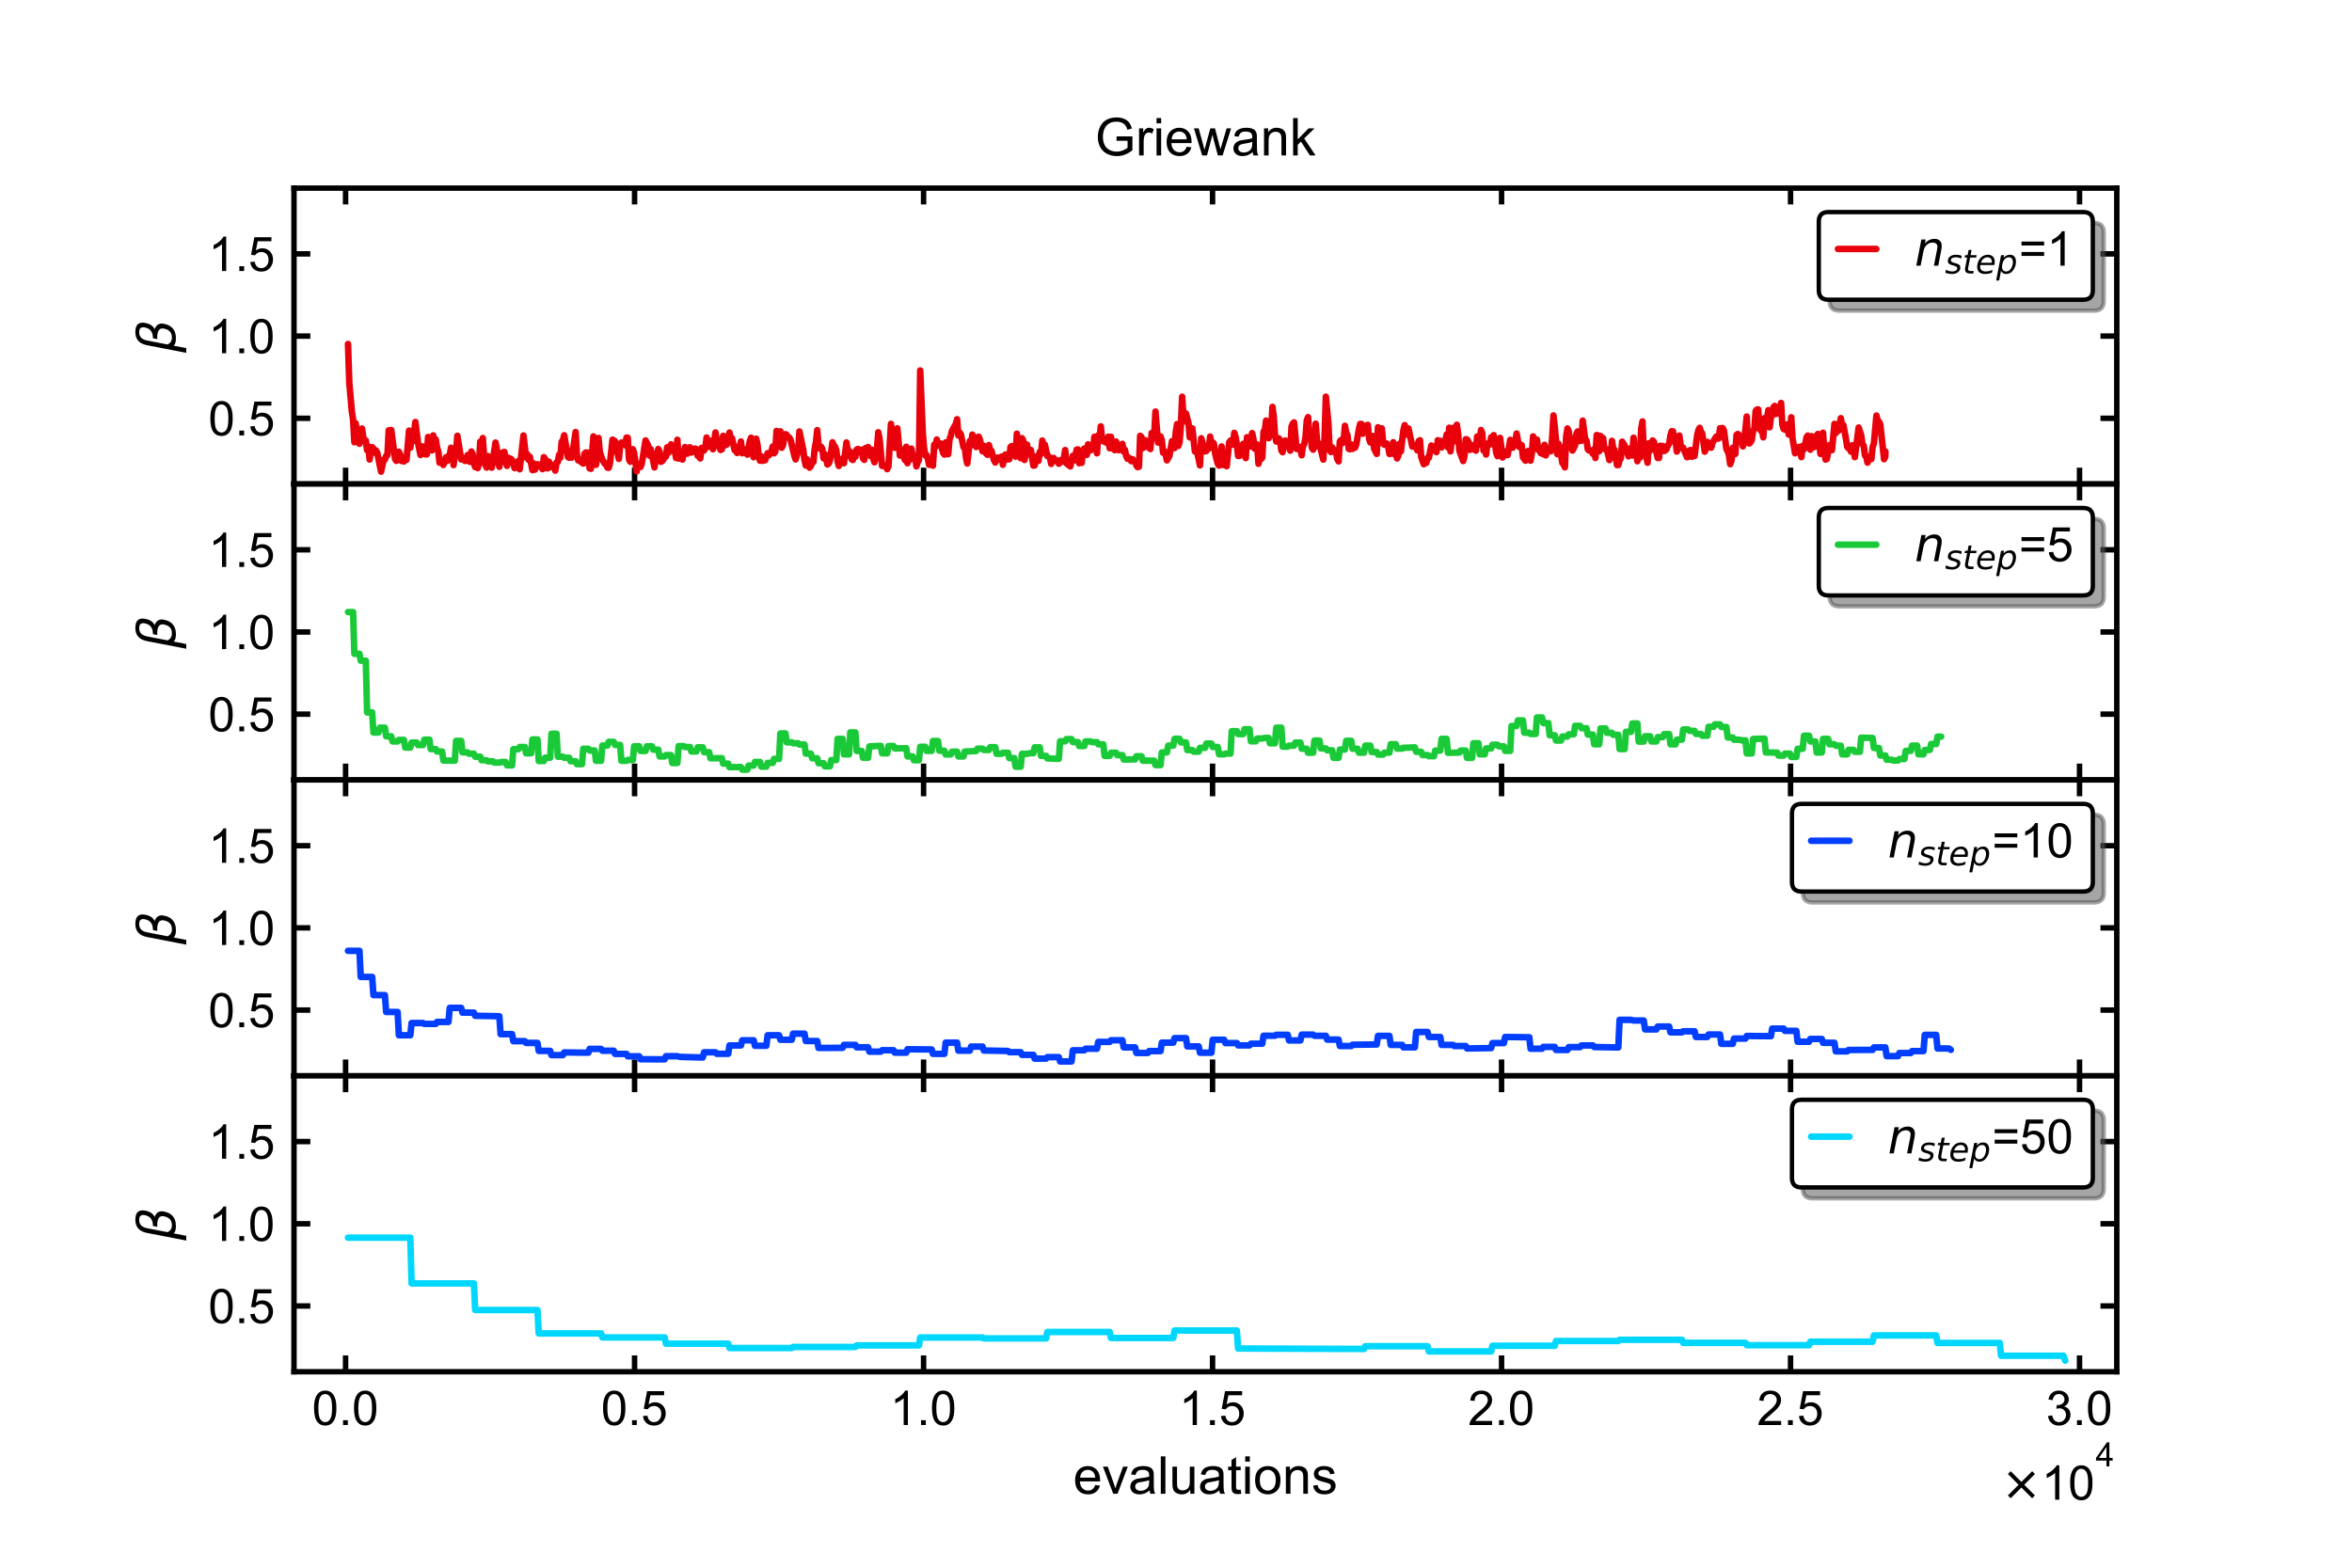 <?xml version="1.0" encoding="utf-8" standalone="no"?>
<!DOCTYPE svg PUBLIC "-//W3C//DTD SVG 1.1//EN"
  "http://www.w3.org/Graphics/SVG/1.1/DTD/svg11.dtd">
<!-- Created with matplotlib (https://matplotlib.org/) -->
<svg height="288pt" version="1.1" viewBox="0 0 432 288" width="432pt" xmlns="http://www.w3.org/2000/svg" xmlns:xlink="http://www.w3.org/1999/xlink">
 <defs>
  <style type="text/css">
*{stroke-linecap:butt;stroke-linejoin:round;}
  </style>
 </defs>
 <g id="figure_1">
  <g id="patch_1">
   <path d="M 0 288 
L 432 288 
L 432 0 
L 0 0 
z
" style="fill:#ffffff;"/>
  </g>
  <g id="axes_1">
   <g id="patch_2">
    <path d="M 54 88.92 
L 388.8 88.92 
L 388.8 34.56 
L 54 34.56 
z
" style="fill:#ffffff;"/>
   </g>
   <g id="matplotlib.axis_1">
    <g id="xtick_1">
     <g id="line2d_1">
      <defs>
       <path d="M 0 0 
L 0 -3 
" id="m1c75e23862" style="stroke:#000000;"/>
      </defs>
      <g>
       <use style="stroke:#000000;" x="63.475" xlink:href="#m1c75e23862" y="88.92"/>
      </g>
     </g>
     <g id="line2d_2">
      <defs>
       <path d="M 0 0 
L 0 3 
" id="ma7f8a4fdcb" style="stroke:#000000;"/>
      </defs>
      <g>
       <use style="stroke:#000000;" x="63.475" xlink:href="#ma7f8a4fdcb" y="34.56"/>
      </g>
     </g>
    </g>
    <g id="xtick_2">
     <g id="line2d_3">
      <g>
       <use style="stroke:#000000;" x="116.556" xlink:href="#m1c75e23862" y="88.92"/>
      </g>
     </g>
     <g id="line2d_4">
      <g>
       <use style="stroke:#000000;" x="116.556" xlink:href="#ma7f8a4fdcb" y="34.56"/>
      </g>
     </g>
    </g>
    <g id="xtick_3">
     <g id="line2d_5">
      <g>
       <use style="stroke:#000000;" x="169.636" xlink:href="#m1c75e23862" y="88.92"/>
      </g>
     </g>
     <g id="line2d_6">
      <g>
       <use style="stroke:#000000;" x="169.636" xlink:href="#ma7f8a4fdcb" y="34.56"/>
      </g>
     </g>
    </g>
    <g id="xtick_4">
     <g id="line2d_7">
      <g>
       <use style="stroke:#000000;" x="222.716" xlink:href="#m1c75e23862" y="88.92"/>
      </g>
     </g>
     <g id="line2d_8">
      <g>
       <use style="stroke:#000000;" x="222.716" xlink:href="#ma7f8a4fdcb" y="34.56"/>
      </g>
     </g>
    </g>
    <g id="xtick_5">
     <g id="line2d_9">
      <g>
       <use style="stroke:#000000;" x="275.797" xlink:href="#m1c75e23862" y="88.92"/>
      </g>
     </g>
     <g id="line2d_10">
      <g>
       <use style="stroke:#000000;" x="275.797" xlink:href="#ma7f8a4fdcb" y="34.56"/>
      </g>
     </g>
    </g>
    <g id="xtick_6">
     <g id="line2d_11">
      <g>
       <use style="stroke:#000000;" x="328.877" xlink:href="#m1c75e23862" y="88.92"/>
      </g>
     </g>
     <g id="line2d_12">
      <g>
       <use style="stroke:#000000;" x="328.877" xlink:href="#ma7f8a4fdcb" y="34.56"/>
      </g>
     </g>
    </g>
    <g id="xtick_7">
     <g id="line2d_13">
      <g>
       <use style="stroke:#000000;" x="381.957" xlink:href="#m1c75e23862" y="88.92"/>
      </g>
     </g>
     <g id="line2d_14">
      <g>
       <use style="stroke:#000000;" x="381.957" xlink:href="#ma7f8a4fdcb" y="34.56"/>
      </g>
     </g>
    </g>
   </g>
   <g id="matplotlib.axis_2">
    <g id="ytick_1">
     <g id="line2d_15">
      <defs>
       <path d="M 0 0 
L 3 0 
" id="m8b0f9c4fa4" style="stroke:#000000;"/>
      </defs>
      <g>
       <use style="stroke:#000000;" x="54" xlink:href="#m8b0f9c4fa4" y="76.84"/>
      </g>
     </g>
     <g id="line2d_16">
      <defs>
       <path d="M 0 0 
L -3 0 
" id="m37262a6792" style="stroke:#000000;"/>
      </defs>
      <g>
       <use style="stroke:#000000;" x="388.8" xlink:href="#m37262a6792" y="76.84"/>
      </g>
     </g>
     <g id="text_1">
      <!-- 0.5 -->
      <defs>
       <path d="M 4.156 35.297 
Q 4.156 48 6.766 55.734 
Q 9.375 63.484 14.516 67.672 
Q 19.672 71.875 27.484 71.875 
Q 33.25 71.875 37.594 69.547 
Q 41.938 67.234 44.766 62.859 
Q 47.609 58.5 49.219 52.219 
Q 50.828 45.953 50.828 35.297 
Q 50.828 22.703 48.234 14.969 
Q 45.656 7.234 40.5 3 
Q 35.359 -1.219 27.484 -1.219 
Q 17.141 -1.219 11.234 6.203 
Q 4.156 15.141 4.156 35.297 
z
M 13.188 35.297 
Q 13.188 17.672 17.312 11.828 
Q 21.438 6 27.484 6 
Q 33.547 6 37.672 11.859 
Q 41.797 17.719 41.797 35.297 
Q 41.797 52.984 37.672 58.781 
Q 33.547 64.594 27.391 64.594 
Q 21.344 64.594 17.719 59.469 
Q 13.188 52.938 13.188 35.297 
z
" id="ArialMT-48"/>
       <path d="M 9.078 0 
L 9.078 10.016 
L 19.094 10.016 
L 19.094 0 
z
" id="ArialMT-46"/>
       <path d="M 4.156 18.75 
L 13.375 19.531 
Q 14.406 12.797 18.141 9.391 
Q 21.875 6 27.156 6 
Q 33.5 6 37.891 10.781 
Q 42.281 15.578 42.281 23.484 
Q 42.281 31 38.062 35.344 
Q 33.844 39.703 27 39.703 
Q 22.75 39.703 19.328 37.766 
Q 15.922 35.844 13.969 32.766 
L 5.719 33.844 
L 12.641 70.609 
L 48.25 70.609 
L 48.25 62.203 
L 19.672 62.203 
L 15.828 42.969 
Q 22.266 47.469 29.344 47.469 
Q 38.719 47.469 45.156 40.969 
Q 51.609 34.469 51.609 24.266 
Q 51.609 14.547 45.953 7.469 
Q 39.062 -1.219 27.156 -1.219 
Q 17.391 -1.219 11.203 4.25 
Q 5.031 9.719 4.156 18.75 
z
" id="ArialMT-53"/>
      </defs>
      <g transform="translate(38.268 79.989)scale(0.088 -0.088)">
       <use xlink:href="#ArialMT-48"/>
       <use x="55.615" xlink:href="#ArialMT-46"/>
       <use x="83.398" xlink:href="#ArialMT-53"/>
      </g>
     </g>
    </g>
    <g id="ytick_2">
     <g id="line2d_17">
      <g>
       <use style="stroke:#000000;" x="54" xlink:href="#m8b0f9c4fa4" y="61.74"/>
      </g>
     </g>
     <g id="line2d_18">
      <g>
       <use style="stroke:#000000;" x="388.8" xlink:href="#m37262a6792" y="61.74"/>
      </g>
     </g>
     <g id="text_2">
      <!-- 1.0 -->
      <defs>
       <path d="M 37.25 0 
L 28.469 0 
L 28.469 56 
Q 25.297 52.984 20.141 49.953 
Q 14.984 46.922 10.891 45.406 
L 10.891 53.906 
Q 18.266 57.375 23.781 62.297 
Q 29.297 67.234 31.594 71.875 
L 37.25 71.875 
z
" id="ArialMT-49"/>
      </defs>
      <g transform="translate(38.268 64.889)scale(0.088 -0.088)">
       <use xlink:href="#ArialMT-49"/>
       <use x="55.615" xlink:href="#ArialMT-46"/>
       <use x="83.398" xlink:href="#ArialMT-48"/>
      </g>
     </g>
    </g>
    <g id="ytick_3">
     <g id="line2d_19">
      <g>
       <use style="stroke:#000000;" x="54" xlink:href="#m8b0f9c4fa4" y="46.64"/>
      </g>
     </g>
     <g id="line2d_20">
      <g>
       <use style="stroke:#000000;" x="388.8" xlink:href="#m37262a6792" y="46.64"/>
      </g>
     </g>
     <g id="text_3">
      <!-- 1.5 -->
      <g transform="translate(38.268 49.789)scale(0.088 -0.088)">
       <use xlink:href="#ArialMT-49"/>
       <use x="55.615" xlink:href="#ArialMT-46"/>
       <use x="83.398" xlink:href="#ArialMT-53"/>
      </g>
     </g>
    </g>
    <g id="text_4">
     <!-- $\beta$ -->
     <defs>
      <path d="M 13.625 3.375 
L 8.938 -20.797 
L -0.094 -20.797 
L 14.5 54.344 
Q 18.844 76.609 39.656 76.609 
Q 60.75 76.609 57.172 57.812 
Q 54.734 44.438 45.219 39.547 
Q 58.016 35.156 55.516 22.125 
Q 51.125 -1.078 27.484 -1.031 
Q 17.141 -0.984 13.625 3.375 
z
M 15.922 15.094 
Q 19.672 6.594 29.297 6.641 
Q 43.359 6.641 46.344 21.969 
Q 49.031 35.75 26.172 34.672 
L 27.781 42.969 
Q 45.453 42.672 48.531 58.594 
Q 50.641 69.344 39.203 69.281 
Q 26.422 69.281 23.484 54.047 
z
" id="DejaVuSans-Oblique-946"/>
     </defs>
     <g transform="translate(32.252 64.812)rotate(-90)scale(0.096 -0.096)">
      <use transform="translate(0 0.391)" xlink:href="#DejaVuSans-Oblique-946"/>
     </g>
    </g>
   </g>
   <g id="line2d_21">
    <path clip-path="url(#p67c6a94433)" d="M 63.921 63.19 
L 64.155 70.303 
L 64.622 75.611 
L 64.856 77.098 
L 65.089 81.245 
L 65.323 77.762 
L 65.79 81.248 
L 66.023 81.529 
L 66.49 78.723 
L 66.724 80.297 
L 66.958 81.041 
L 67.191 80.941 
L 67.425 82.714 
L 67.658 81.998 
L 67.892 84.417 
L 68.125 82.382 
L 68.359 82.15 
L 68.592 82.39 
L 68.826 83.169 
L 69.06 82.77 
L 69.293 83.187 
L 69.994 86.64 
L 70.461 84.47 
L 70.694 84.43 
L 70.928 83.76 
L 71.162 83.61 
L 71.395 79.058 
L 71.629 82.445 
L 71.862 78.995 
L 72.563 84.309 
L 72.796 84.667 
L 73.03 84.15 
L 73.263 82.994 
L 73.497 83.472 
L 73.731 84.68 
L 73.964 84.06 
L 74.198 84.781 
L 74.431 84.389 
L 74.665 84.476 
L 75.132 79.113 
L 75.365 82.241 
L 75.599 80.393 
L 75.833 81.048 
L 76.3 77.532 
L 76.767 81.301 
L 77.234 83.585 
L 77.467 82.024 
L 77.701 82.042 
L 77.935 83.26 
L 78.168 83.482 
L 78.402 83.472 
L 78.635 80.273 
L 78.869 80.949 
L 79.102 82.576 
L 79.336 82.745 
L 79.569 79.989 
L 79.803 80.923 
L 80.037 80.738 
L 80.27 82.229 
L 80.504 82.919 
L 80.737 85.014 
L 81.204 84.772 
L 81.438 85.416 
L 81.905 84.02 
L 82.139 84.665 
L 82.372 83.755 
L 82.606 83.64 
L 82.839 82.256 
L 83.073 82.433 
L 83.306 85.445 
L 83.54 83.492 
L 83.773 83.079 
L 84.007 80.063 
L 84.708 84.408 
L 84.941 84.099 
L 85.408 84.678 
L 85.642 84.64 
L 85.875 83.595 
L 86.109 84.734 
L 86.342 84.845 
L 86.576 82.952 
L 86.81 83.403 
L 87.043 85.114 
L 87.277 85.809 
L 87.51 85.331 
L 87.744 85.996 
L 87.977 85.186 
L 88.211 81.138 
L 88.444 81.664 
L 88.678 80.473 
L 88.912 83.772 
L 89.145 85.421 
L 89.379 85.894 
L 89.612 83.785 
L 89.846 85.265 
L 90.313 85.917 
L 91.014 81.307 
L 91.247 82.358 
L 91.481 84.955 
L 91.714 85.75 
L 91.948 83.342 
L 92.181 84.151 
L 92.415 83.07 
L 92.648 83.025 
L 92.882 84.998 
L 93.116 85.583 
L 93.349 84.083 
L 93.583 84.297 
L 93.816 84.275 
L 94.05 84.505 
L 94.517 86.002 
L 94.75 85.421 
L 94.984 85.288 
L 95.217 84.694 
L 95.451 86.202 
L 96.152 80.002 
L 96.619 84.048 
L 96.852 83.462 
L 97.086 84.475 
L 97.319 83.91 
L 97.787 86.367 
L 98.02 85.144 
L 98.254 86.288 
L 98.487 85.597 
L 98.721 85.297 
L 98.954 85.335 
L 99.188 85.724 
L 99.421 85.747 
L 99.655 86.19 
L 99.889 83.987 
L 100.122 84.293 
L 100.589 86.047 
L 100.823 84.816 
L 101.056 85.409 
L 101.29 85.378 
L 101.523 85.889 
L 101.757 85.68 
L 101.991 86.454 
L 102.224 84.952 
L 102.458 84.858 
L 102.691 83.555 
L 102.925 84.071 
L 103.158 81.165 
L 103.392 80.87 
L 103.625 79.968 
L 104.326 83.989 
L 104.56 84.078 
L 104.793 83.903 
L 105.027 84.068 
L 105.727 79.373 
L 105.961 83.495 
L 106.195 84.571 
L 106.428 84.632 
L 107.129 85.162 
L 107.362 83.342 
L 107.596 83.128 
L 107.829 83.137 
L 108.063 84.274 
L 108.296 86.047 
L 108.53 86.125 
L 108.997 80.174 
L 109.231 82.174 
L 109.464 85.395 
L 109.698 83.482 
L 109.931 80.46 
L 110.165 83.018 
L 110.632 84.44 
L 111.099 85.213 
L 111.333 85.159 
L 111.566 85.913 
L 111.8 85.944 
L 112.033 85.121 
L 112.5 80.774 
L 112.968 81.052 
L 113.668 84.304 
L 113.902 81.839 
L 114.135 81.301 
L 114.836 81.803 
L 115.07 80.395 
L 115.303 80.413 
L 115.537 84.436 
L 115.77 84.826 
L 116.004 84.624 
L 116.237 82.534 
L 116.471 83.189 
L 116.938 86.597 
L 117.172 85.239 
L 117.405 85.404 
L 117.639 85.787 
L 117.872 85.205 
L 118.573 80.916 
L 119.04 81.822 
L 119.273 83.698 
L 119.507 82.497 
L 119.741 83.488 
L 120.208 85.863 
L 120.441 84.114 
L 120.675 83.979 
L 120.908 82.489 
L 121.142 82.945 
L 121.375 84.83 
L 121.609 84.735 
L 121.843 84.445 
L 122.076 83.896 
L 122.31 83.889 
L 122.543 82.165 
L 122.777 83.165 
L 123.01 82.834 
L 123.244 81.637 
L 123.711 82.887 
L 123.945 82.838 
L 124.178 84.142 
L 124.412 80.792 
L 124.645 84.251 
L 124.879 84.131 
L 125.112 83.683 
L 125.346 84.424 
L 125.813 82.134 
L 126.047 83.33 
L 126.28 83.331 
L 126.514 82.222 
L 126.747 82.182 
L 126.981 83.136 
L 127.214 82.999 
L 127.448 82.572 
L 127.681 82.404 
L 127.915 82.537 
L 128.149 83.74 
L 128.382 83.661 
L 128.616 84.219 
L 128.849 82.293 
L 129.083 82.7 
L 129.316 82.761 
L 129.55 82.276 
L 129.783 80.374 
L 130.017 82.087 
L 130.25 82.04 
L 130.484 80.989 
L 130.718 82.04 
L 130.951 82.532 
L 131.418 79.448 
L 131.652 80.896 
L 132.352 82.669 
L 132.586 82.528 
L 132.82 80.07 
L 133.053 80.203 
L 133.287 81.776 
L 133.52 81.634 
L 133.754 80.891 
L 133.987 79.465 
L 134.221 80.462 
L 134.454 80.505 
L 134.922 82.685 
L 135.155 82.87 
L 135.389 83.217 
L 135.622 81.993 
L 135.856 82.978 
L 136.089 81.105 
L 136.323 83.266 
L 136.556 82.791 
L 136.79 83.096 
L 137.024 82.526 
L 137.257 83.512 
L 137.724 81.017 
L 137.958 80.411 
L 138.191 83.438 
L 138.425 83.997 
L 138.658 82.642 
L 138.892 80.601 
L 139.126 81.644 
L 139.359 83.836 
L 139.593 84.633 
L 139.826 83.832 
L 140.06 84.664 
L 140.293 84.4 
L 140.527 84.557 
L 140.994 83.253 
L 141.228 83.64 
L 141.695 82.894 
L 141.928 82.028 
L 142.162 83.275 
L 142.395 83.011 
L 142.629 79.173 
L 143.096 80.136 
L 143.329 79.244 
L 143.563 82.257 
L 143.797 81.851 
L 144.03 80.466 
L 144.264 79.756 
L 144.497 79.898 
L 144.731 80.394 
L 144.964 80.377 
L 145.198 80.775 
L 145.899 83.696 
L 146.132 84.401 
L 146.599 82.852 
L 146.833 79.261 
L 147.533 82.616 
L 147.767 84.541 
L 148.001 85.528 
L 148.234 84.385 
L 148.468 84.994 
L 148.701 85.919 
L 148.935 85.626 
L 149.168 84.901 
L 149.402 84.876 
L 149.635 82.458 
L 149.869 81.217 
L 150.103 79.024 
L 150.336 81.867 
L 150.57 82.382 
L 150.803 82.065 
L 151.037 82.455 
L 151.27 84.22 
L 151.504 83.434 
L 151.737 84.027 
L 151.971 85.332 
L 152.205 85.155 
L 152.438 84.561 
L 152.905 81.249 
L 153.139 81.847 
L 153.372 82.053 
L 153.606 82.724 
L 153.839 84.729 
L 154.073 85.599 
L 154.306 84.705 
L 154.54 84.565 
L 154.774 84.216 
L 155.007 85.111 
L 155.474 81.293 
L 155.708 82.823 
L 155.941 82.8 
L 156.408 84.36 
L 156.642 84.498 
L 156.876 83.138 
L 157.109 83.922 
L 157.343 82.601 
L 157.576 82.485 
L 157.81 83.068 
L 158.277 82.598 
L 158.51 84.218 
L 158.744 84.477 
L 158.978 82.315 
L 159.211 83.01 
L 159.445 82.123 
L 159.678 83.374 
L 159.912 83.794 
L 160.145 82.634 
L 160.379 84.208 
L 160.612 84.928 
L 160.846 84.149 
L 161.08 82.561 
L 161.313 79.415 
L 161.547 80.58 
L 162.014 85.581 
L 162.247 85.364 
L 162.481 85.673 
L 162.714 85.656 
L 162.948 86.187 
L 163.182 85.717 
L 163.649 77.871 
L 163.882 79.962 
L 164.349 82.258 
L 164.583 81.46 
L 164.816 78.691 
L 165.284 83.686 
L 165.517 83.271 
L 165.751 82.619 
L 165.984 83.941 
L 166.218 84.521 
L 166.451 82.079 
L 166.685 85.101 
L 166.918 83.919 
L 167.152 84.437 
L 167.385 82.416 
L 167.619 83.488 
L 167.853 83.87 
L 168.086 83.968 
L 168.32 85.675 
L 168.553 84.885 
L 168.787 84.535 
L 169.02 68.057 
L 169.487 79.514 
L 169.721 82.34 
L 169.955 83.68 
L 170.188 83.612 
L 170.422 84.295 
L 170.655 85.387 
L 170.889 84.392 
L 171.122 84.775 
L 171.356 85.557 
L 171.589 81.69 
L 171.823 82.108 
L 172.057 80.746 
L 172.29 81.701 
L 172.524 81.502 
L 172.757 81.475 
L 173.224 83.185 
L 173.458 83.512 
L 173.691 81.284 
L 174.159 83.444 
L 174.392 80.732 
L 174.626 80.109 
L 174.859 79.132 
L 175.56 77.887 
L 175.793 77.015 
L 176.027 80 
L 176.261 79.46 
L 176.494 79.814 
L 176.961 82.127 
L 177.195 82.005 
L 177.428 84.087 
L 177.662 85.146 
L 178.129 81.025 
L 178.362 81.775 
L 178.596 79.846 
L 178.83 80.207 
L 179.063 81.732 
L 179.297 82.117 
L 179.53 80.752 
L 179.764 80.221 
L 179.997 80.821 
L 180.464 82.916 
L 180.698 81.902 
L 181.165 83.372 
L 181.399 83.556 
L 181.632 81.767 
L 181.866 82.646 
L 182.099 82.81 
L 182.566 84.531 
L 182.8 84.967 
L 183.267 84.054 
L 183.734 84.157 
L 183.968 83.884 
L 184.201 85.387 
L 184.435 83.999 
L 184.668 83.495 
L 184.902 84.396 
L 185.369 84.374 
L 185.603 82.118 
L 185.836 81.945 
L 186.07 82.885 
L 186.303 82.819 
L 186.537 83.895 
L 186.77 79.675 
L 187.004 82.581 
L 187.238 83.824 
L 187.471 84.173 
L 187.705 80.504 
L 187.938 80.908 
L 188.172 84.502 
L 188.639 81.675 
L 188.872 83.455 
L 189.106 83.509 
L 189.339 82.667 
L 189.807 85.54 
L 190.04 85.5 
L 190.274 84.254 
L 190.507 83.771 
L 190.741 84.658 
L 190.974 83.029 
L 191.208 83.414 
L 191.441 80.937 
L 191.675 82.006 
L 191.909 81.687 
L 192.376 83.796 
L 192.609 83.839 
L 192.843 84.058 
L 193.076 85.224 
L 193.31 84.185 
L 193.543 84.136 
L 193.777 84.625 
L 194.011 84.539 
L 194.478 85.186 
L 194.711 84.56 
L 194.945 84.862 
L 195.178 84.651 
L 195.412 84.069 
L 195.645 82.684 
L 195.879 85.126 
L 196.58 85.675 
L 197.047 83.738 
L 197.28 84.595 
L 197.514 83.87 
L 197.747 82.604 
L 197.981 82.557 
L 198.215 85.103 
L 198.448 84.792 
L 198.682 85.026 
L 198.915 82.785 
L 199.149 82.397 
L 199.382 83.451 
L 199.616 83.561 
L 199.849 81.633 
L 200.317 82.732 
L 200.55 82.283 
L 200.784 82.329 
L 201.017 80.236 
L 201.251 80.325 
L 201.484 83.279 
L 201.718 79.969 
L 201.951 81.069 
L 202.185 78.335 
L 202.418 80.626 
L 202.652 80.559 
L 202.886 81.193 
L 203.119 80.781 
L 203.353 81.417 
L 203.586 80.218 
L 203.82 82.343 
L 204.053 80.247 
L 204.287 82.384 
L 204.52 81.681 
L 204.754 82.699 
L 204.988 81.116 
L 205.455 82.7 
L 205.688 82.257 
L 205.922 82.558 
L 206.155 81.54 
L 206.389 82.98 
L 206.622 82.641 
L 206.856 83.792 
L 207.09 84.286 
L 207.323 84.076 
L 207.557 84.317 
L 207.79 84.721 
L 208.024 84.357 
L 208.257 84.696 
L 208.491 84.812 
L 208.724 85.51 
L 208.958 85.822 
L 209.192 85.737 
L 209.425 80.062 
L 209.659 80.287 
L 209.892 82.328 
L 210.126 81.358 
L 210.359 80.874 
L 210.826 82.172 
L 211.06 81.292 
L 211.294 82.499 
L 211.527 79.563 
L 211.761 80.486 
L 211.994 80.014 
L 212.228 75.61 
L 212.695 81.3 
L 212.928 81.233 
L 213.162 80.169 
L 213.395 80.879 
L 213.629 83.179 
L 213.863 82.842 
L 214.096 83.489 
L 214.33 84.57 
L 214.797 83.757 
L 215.264 81.05 
L 215.497 82.082 
L 215.731 82.314 
L 215.965 79.292 
L 216.198 77.916 
L 216.432 81.923 
L 216.665 81.202 
L 216.899 78.072 
L 217.132 72.878 
L 217.366 76.569 
L 217.599 77.42 
L 217.833 75.967 
L 218.3 77.734 
L 218.534 80.352 
L 218.767 79.027 
L 219.001 78.688 
L 219.468 82.927 
L 219.701 82.539 
L 219.935 83.263 
L 220.402 85.497 
L 220.636 80.521 
L 221.336 82.929 
L 221.57 82.845 
L 221.803 82.21 
L 222.037 82.414 
L 222.271 80.204 
L 222.504 81.601 
L 222.738 81.27 
L 222.971 81.535 
L 223.205 83.397 
L 223.672 85.203 
L 223.905 85.537 
L 224.139 84.244 
L 224.372 82.017 
L 224.606 85.425 
L 224.84 85.307 
L 225.073 85.044 
L 225.307 85.644 
L 225.774 81.249 
L 226.007 80.941 
L 226.241 81.586 
L 226.474 81.669 
L 226.708 79.521 
L 226.942 80.262 
L 227.175 81.657 
L 227.409 83.755 
L 227.642 83.756 
L 228.109 82.925 
L 228.343 81.534 
L 228.576 83.581 
L 228.81 84.154 
L 229.044 80.326 
L 229.277 80.99 
L 229.511 80.407 
L 229.744 82.013 
L 229.978 79.569 
L 230.211 80.605 
L 230.445 82.423 
L 230.912 81.651 
L 231.146 85.206 
L 231.379 84.113 
L 231.613 84.351 
L 231.846 84.057 
L 232.08 79.304 
L 232.313 79.013 
L 232.547 77.265 
L 232.78 79.495 
L 233.014 80.505 
L 233.248 79.658 
L 233.481 79.33 
L 233.715 74.746 
L 233.948 76.482 
L 234.182 79.959 
L 234.415 81.103 
L 234.649 81.059 
L 234.882 80.526 
L 235.116 80.905 
L 235.35 82.75 
L 235.583 83.071 
L 235.817 81.581 
L 236.05 80.93 
L 236.284 82.026 
L 236.517 81.227 
L 236.984 82.784 
L 237.218 78.378 
L 237.451 77.816 
L 237.685 77.595 
L 238.152 82.471 
L 238.619 82.135 
L 238.853 82.616 
L 239.086 83.64 
L 239.32 81.916 
L 239.553 81.609 
L 239.787 80.344 
L 240.021 77.248 
L 240.254 76.637 
L 240.488 80.175 
L 240.721 79.312 
L 240.955 82.242 
L 241.188 82.604 
L 241.422 81.891 
L 241.655 77.833 
L 241.889 80.774 
L 242.123 81.997 
L 242.356 81.581 
L 243.057 84.431 
L 243.29 80.218 
L 243.524 72.875 
L 243.991 77.724 
L 244.225 82.673 
L 244.458 83.048 
L 244.692 82.191 
L 244.925 82.719 
L 245.159 82.676 
L 245.392 83.071 
L 245.626 84.313 
L 245.859 84.759 
L 246.093 81.087 
L 246.327 80.831 
L 246.56 81.403 
L 246.794 81.042 
L 247.027 78.226 
L 247.261 79.504 
L 247.494 79.93 
L 247.728 82.464 
L 247.961 82.538 
L 248.195 81.655 
L 248.428 82.462 
L 248.662 81.766 
L 248.896 82.228 
L 249.129 81.576 
L 249.596 78.831 
L 249.83 77.885 
L 250.063 77.887 
L 250.297 79.675 
L 250.53 78.345 
L 250.764 78.4 
L 250.998 78.14 
L 251.231 78.054 
L 251.465 80.639 
L 251.698 81.291 
L 251.932 81.069 
L 252.165 80.104 
L 252.399 82.452 
L 252.866 83.387 
L 253.1 78.488 
L 253.333 79.365 
L 253.567 81.371 
L 253.8 78.7 
L 254.034 81.075 
L 254.267 81.693 
L 254.501 81.702 
L 254.734 81.493 
L 254.968 81.978 
L 255.202 83.399 
L 255.435 82.13 
L 255.669 83.356 
L 255.902 81.247 
L 256.603 84.22 
L 256.836 83.728 
L 257.07 81.517 
L 257.304 82.921 
L 257.771 79.017 
L 258.004 78.103 
L 258.238 79.836 
L 258.471 79.717 
L 258.705 78.722 
L 259.406 82.041 
L 259.873 81.768 
L 260.34 82.738 
L 260.573 81.044 
L 260.807 80.872 
L 261.04 83.961 
L 261.507 85.286 
L 261.741 84.618 
L 261.975 85.04 
L 262.208 84.091 
L 262.442 84.096 
L 262.909 81.848 
L 263.142 82.507 
L 263.376 82.73 
L 263.609 82.451 
L 263.843 83.057 
L 264.077 80.881 
L 264.31 81.049 
L 264.544 80.978 
L 264.777 82.204 
L 265.011 81.578 
L 265.244 81.407 
L 265.478 80.994 
L 265.711 79.814 
L 265.945 82.19 
L 266.179 78.579 
L 266.412 82.916 
L 266.879 78.612 
L 267.113 81.07 
L 267.346 78.677 
L 267.58 78.029 
L 267.813 79.534 
L 268.047 82.775 
L 268.748 84.694 
L 268.981 83.847 
L 269.215 80.695 
L 269.448 80.738 
L 269.682 81.096 
L 269.915 82.652 
L 270.149 81.668 
L 270.616 82.557 
L 270.85 82.205 
L 271.083 82.787 
L 271.317 80.189 
L 271.784 81.655 
L 272.017 79.001 
L 272.251 79.578 
L 272.484 82.784 
L 272.718 81.98 
L 272.952 83.501 
L 273.185 81.493 
L 273.419 81.51 
L 273.652 81.652 
L 273.886 80.342 
L 274.119 80.913 
L 274.353 79.944 
L 274.82 83.19 
L 275.054 83.799 
L 275.287 81.135 
L 275.521 80.443 
L 275.988 84.052 
L 276.221 83.625 
L 276.455 82.948 
L 276.688 83.064 
L 276.922 83.601 
L 277.389 80.806 
L 277.623 81.279 
L 277.856 82.245 
L 278.09 80.939 
L 278.323 81.229 
L 278.557 79.645 
L 279.024 82.087 
L 279.258 81.648 
L 279.491 81.78 
L 279.725 83.998 
L 280.192 84.633 
L 280.659 82.855 
L 280.892 83.021 
L 281.126 84.628 
L 281.36 83.262 
L 281.593 80.168 
L 281.827 80.751 
L 282.06 80.916 
L 282.294 80.766 
L 282.527 82.666 
L 282.761 82.218 
L 282.994 83.254 
L 283.228 83.29 
L 283.461 83.461 
L 283.695 81.718 
L 283.929 83.657 
L 284.396 82.475 
L 284.629 82.436 
L 284.863 82.897 
L 285.096 80.358 
L 285.33 76.323 
L 285.563 78.383 
L 286.031 83.428 
L 286.264 81.544 
L 286.498 82.087 
L 286.965 85.062 
L 287.198 85.3 
L 287.432 85.854 
L 287.665 80.157 
L 287.899 78.721 
L 288.133 79.219 
L 288.6 82.321 
L 288.833 82.763 
L 289.3 81.792 
L 289.534 79.785 
L 289.767 79.266 
L 290.001 81.056 
L 290.235 80.905 
L 290.468 80.961 
L 290.702 77.28 
L 291.169 80.847 
L 291.402 80.954 
L 291.636 82.527 
L 291.869 82.773 
L 292.337 82.775 
L 292.57 83.37 
L 292.804 82.505 
L 293.037 84.14 
L 293.271 79.923 
L 293.504 79.994 
L 293.738 82.896 
L 293.971 80.093 
L 294.205 82.372 
L 294.439 80.473 
L 294.672 82.464 
L 295.139 82.574 
L 295.606 84.517 
L 295.84 83.977 
L 296.073 80.988 
L 296.307 82.416 
L 296.54 82.626 
L 297.008 85.435 
L 297.241 85.434 
L 297.475 84.506 
L 297.708 84.209 
L 297.942 81.139 
L 298.409 81.836 
L 298.642 83 
L 298.876 83.06 
L 299.11 83.83 
L 299.343 82.391 
L 299.577 82.644 
L 299.81 83.669 
L 300.044 80.417 
L 300.277 83.436 
L 300.511 83.027 
L 300.744 84.736 
L 300.978 82.414 
L 301.212 84.085 
L 301.445 78.798 
L 301.679 77.428 
L 301.912 82.895 
L 302.146 82.839 
L 302.613 85.005 
L 302.846 81.434 
L 303.08 82.785 
L 303.314 82.39 
L 303.547 80.92 
L 303.781 81.184 
L 304.248 83.124 
L 304.481 84.136 
L 304.715 84.139 
L 304.948 81.883 
L 305.182 82.117 
L 305.416 81.934 
L 305.649 82.852 
L 305.883 82.743 
L 306.116 82.475 
L 306.35 81.831 
L 306.583 81.517 
L 306.817 79.973 
L 307.05 79.226 
L 307.284 79.243 
L 307.517 81.099 
L 307.751 80.842 
L 307.985 82.953 
L 308.218 82.442 
L 308.452 80.016 
L 308.685 81.788 
L 308.919 82.275 
L 309.152 82.246 
L 309.853 83.988 
L 310.087 83.927 
L 310.32 82.743 
L 310.554 82.675 
L 310.787 83.92 
L 311.021 83.603 
L 311.254 83.767 
L 311.721 79.959 
L 311.955 79.027 
L 312.189 78.602 
L 312.422 79.354 
L 312.656 79.625 
L 313.123 82.972 
L 313.356 82.494 
L 313.59 81.188 
L 313.823 81.987 
L 314.057 81.479 
L 314.291 82.243 
L 314.524 81.36 
L 315.225 80.209 
L 315.458 80.589 
L 315.692 80.52 
L 315.925 78.667 
L 316.159 79.061 
L 316.393 78.632 
L 316.626 79.029 
L 317.093 82.482 
L 317.327 82.897 
L 317.56 83.566 
L 317.794 85.275 
L 318.027 84.604 
L 318.261 82.263 
L 318.494 82.299 
L 318.728 83.398 
L 318.962 79.89 
L 319.195 79.725 
L 319.429 79.941 
L 319.896 80.619 
L 320.129 82.002 
L 320.363 81.089 
L 320.83 76.525 
L 321.064 81.341 
L 321.297 81.474 
L 321.531 81.259 
L 321.764 80.787 
L 321.998 79.193 
L 322.231 78.804 
L 322.465 75.506 
L 322.698 75.236 
L 322.932 75.212 
L 323.166 78.617 
L 323.399 79.102 
L 323.633 78.904 
L 323.866 80.345 
L 324.1 76.805 
L 324.333 78.397 
L 324.8 75.349 
L 325.034 78.497 
L 325.268 76.604 
L 325.501 76.32 
L 325.735 74.82 
L 325.968 74.568 
L 326.202 76.036 
L 326.435 75.966 
L 326.669 74.796 
L 326.902 75.943 
L 327.136 74.025 
L 327.37 78.007 
L 327.603 78.8 
L 327.837 78.928 
L 328.304 77.955 
L 328.537 79.827 
L 328.771 79.743 
L 329.004 76.663 
L 329.238 80.541 
L 329.705 83.273 
L 330.406 82.104 
L 330.873 83.981 
L 331.106 81.9 
L 331.34 82.532 
L 331.573 81.759 
L 331.807 80.339 
L 332.041 80.024 
L 332.274 81.803 
L 332.508 82.617 
L 332.741 80.131 
L 332.975 80.405 
L 333.208 82.143 
L 333.442 80.337 
L 333.909 79.719 
L 334.376 83.387 
L 334.61 83.106 
L 334.843 79.5 
L 335.077 82.761 
L 335.31 84.429 
L 335.544 84.323 
L 336.011 81.774 
L 336.245 81.711 
L 336.478 82.702 
L 336.945 77.866 
L 337.179 79.578 
L 337.412 78.963 
L 337.646 79.156 
L 338.113 76.826 
L 338.347 78.271 
L 338.58 78.082 
L 339.047 80.571 
L 339.281 82.081 
L 339.514 82.364 
L 339.748 82.316 
L 339.981 82.982 
L 340.215 81.798 
L 340.449 82.13 
L 340.682 83.986 
L 341.383 78.541 
L 341.85 79.953 
L 342.083 81.597 
L 342.317 81.88 
L 342.55 83.666 
L 342.784 83.935 
L 343.018 84.999 
L 343.485 83.854 
L 343.718 84.345 
L 343.952 82.137 
L 344.185 81.468 
L 344.652 76.345 
L 344.886 77.281 
L 345.12 77.466 
L 345.353 77.928 
L 346.054 84.361 
L 346.287 83.881 
L 346.298 82.949 
L 346.298 82.949 
" style="fill:none;stroke:#e8000b;stroke-linecap:round;stroke-width:1.2;"/>
   </g>
   <g id="patch_3">
    <path d="M 54 88.92 
L 54 34.56 
" style="fill:none;stroke:#000000;stroke-linecap:square;stroke-linejoin:miter;"/>
   </g>
   <g id="patch_4">
    <path d="M 388.8 88.92 
L 388.8 34.56 
" style="fill:none;stroke:#000000;stroke-linecap:square;stroke-linejoin:miter;"/>
   </g>
   <g id="patch_5">
    <path d="M 54 88.92 
L 388.8 88.92 
" style="fill:none;stroke:#000000;stroke-linecap:square;stroke-linejoin:miter;"/>
   </g>
   <g id="patch_6">
    <path d="M 54 34.56 
L 388.8 34.56 
" style="fill:none;stroke:#000000;stroke-linecap:square;stroke-linejoin:miter;"/>
   </g>
   <g id="text_5">
    <!-- Griewank -->
    <defs>
     <path d="M 41.219 28.078 
L 41.219 36.469 
L 71.531 36.531 
L 71.531 9.969 
Q 64.547 4.391 57.125 1.578 
Q 49.703 -1.219 41.891 -1.219 
Q 31.344 -1.219 22.719 3.297 
Q 14.109 7.812 9.719 16.359 
Q 5.328 24.906 5.328 35.453 
Q 5.328 45.906 9.688 54.953 
Q 14.062 64.016 22.266 68.406 
Q 30.469 72.797 41.156 72.797 
Q 48.922 72.797 55.188 70.281 
Q 61.469 67.781 65.031 63.281 
Q 68.609 58.797 70.453 51.562 
L 61.922 49.219 
Q 60.297 54.688 57.906 57.812 
Q 55.516 60.938 51.062 62.812 
Q 46.625 64.703 41.219 64.703 
Q 34.719 64.703 29.984 62.719 
Q 25.25 60.75 22.344 57.516 
Q 19.438 54.297 17.828 50.438 
Q 15.094 43.797 15.094 36.031 
Q 15.094 26.469 18.391 20.016 
Q 21.688 13.578 27.984 10.453 
Q 34.281 7.328 41.359 7.328 
Q 47.516 7.328 53.375 9.688 
Q 59.234 12.062 62.25 14.75 
L 62.25 28.078 
z
" id="ArialMT-71"/>
     <path d="M 6.5 0 
L 6.5 51.859 
L 14.406 51.859 
L 14.406 44 
Q 17.438 49.516 20 51.266 
Q 22.562 53.031 25.641 53.031 
Q 30.078 53.031 34.672 50.203 
L 31.641 42.047 
Q 28.422 43.953 25.203 43.953 
Q 22.312 43.953 20.016 42.219 
Q 17.719 40.484 16.75 37.406 
Q 15.281 32.719 15.281 27.156 
L 15.281 0 
z
" id="ArialMT-114"/>
     <path d="M 6.641 61.469 
L 6.641 71.578 
L 15.438 71.578 
L 15.438 61.469 
z
M 6.641 0 
L 6.641 51.859 
L 15.438 51.859 
L 15.438 0 
z
" id="ArialMT-105"/>
     <path d="M 42.094 16.703 
L 51.172 15.578 
Q 49.031 7.625 43.219 3.219 
Q 37.406 -1.172 28.375 -1.172 
Q 17 -1.172 10.328 5.828 
Q 3.656 12.844 3.656 25.484 
Q 3.656 38.578 10.391 45.797 
Q 17.141 53.031 27.875 53.031 
Q 38.281 53.031 44.875 45.953 
Q 51.469 38.875 51.469 26.031 
Q 51.469 25.25 51.422 23.688 
L 12.75 23.688 
Q 13.234 15.141 17.578 10.594 
Q 21.922 6.062 28.422 6.062 
Q 33.25 6.062 36.672 8.594 
Q 40.094 11.141 42.094 16.703 
z
M 13.234 30.906 
L 42.188 30.906 
Q 41.609 37.453 38.875 40.719 
Q 34.672 45.797 27.984 45.797 
Q 21.922 45.797 17.797 41.75 
Q 13.672 37.703 13.234 30.906 
z
" id="ArialMT-101"/>
     <path d="M 16.156 0 
L 0.297 51.859 
L 9.375 51.859 
L 17.625 21.922 
L 20.703 10.797 
Q 20.906 11.625 23.391 21.484 
L 31.641 51.859 
L 40.672 51.859 
L 48.438 21.781 
L 51.031 11.859 
L 54 21.875 
L 62.891 51.859 
L 71.438 51.859 
L 55.219 0 
L 46.094 0 
L 37.844 31.062 
L 35.844 39.891 
L 25.344 0 
z
" id="ArialMT-119"/>
     <path d="M 40.438 6.391 
Q 35.547 2.25 31.031 0.531 
Q 26.516 -1.172 21.344 -1.172 
Q 12.797 -1.172 8.203 3 
Q 3.609 7.172 3.609 13.672 
Q 3.609 17.484 5.344 20.625 
Q 7.078 23.781 9.891 25.688 
Q 12.703 27.594 16.219 28.562 
Q 18.797 29.25 24.031 29.891 
Q 34.672 31.156 39.703 32.906 
Q 39.75 34.719 39.75 35.203 
Q 39.75 40.578 37.25 42.781 
Q 33.891 45.75 27.25 45.75 
Q 21.047 45.75 18.094 43.578 
Q 15.141 41.406 13.719 35.891 
L 5.125 37.062 
Q 6.297 42.578 8.984 45.969 
Q 11.672 49.359 16.75 51.188 
Q 21.828 53.031 28.516 53.031 
Q 35.156 53.031 39.297 51.469 
Q 43.453 49.906 45.406 47.531 
Q 47.359 45.172 48.141 41.547 
Q 48.578 39.312 48.578 33.453 
L 48.578 21.734 
Q 48.578 9.469 49.141 6.219 
Q 49.703 2.984 51.375 0 
L 42.188 0 
Q 40.828 2.734 40.438 6.391 
z
M 39.703 26.031 
Q 34.906 24.078 25.344 22.703 
Q 19.922 21.922 17.672 20.938 
Q 15.438 19.969 14.203 18.094 
Q 12.984 16.219 12.984 13.922 
Q 12.984 10.406 15.641 8.062 
Q 18.312 5.719 23.438 5.719 
Q 28.516 5.719 32.469 7.938 
Q 36.422 10.156 38.281 14.016 
Q 39.703 17 39.703 22.797 
z
" id="ArialMT-97"/>
     <path d="M 6.594 0 
L 6.594 51.859 
L 14.5 51.859 
L 14.5 44.484 
Q 20.219 53.031 31 53.031 
Q 35.688 53.031 39.625 51.344 
Q 43.562 49.656 45.516 46.922 
Q 47.469 44.188 48.25 40.438 
Q 48.734 37.984 48.734 31.891 
L 48.734 0 
L 39.938 0 
L 39.938 31.547 
Q 39.938 36.922 38.906 39.578 
Q 37.891 42.234 35.281 43.812 
Q 32.672 45.406 29.156 45.406 
Q 23.531 45.406 19.453 41.844 
Q 15.375 38.281 15.375 28.328 
L 15.375 0 
z
" id="ArialMT-110"/>
     <path d="M 6.641 0 
L 6.641 71.578 
L 15.438 71.578 
L 15.438 30.766 
L 36.234 51.859 
L 47.609 51.859 
L 27.781 32.625 
L 49.609 0 
L 38.766 0 
L 21.625 26.516 
L 15.438 20.562 
L 15.438 0 
z
" id="ArialMT-107"/>
    </defs>
    <g transform="translate(201.127 28.56)scale(0.096 -0.096)">
     <use xlink:href="#ArialMT-71"/>
     <use x="77.783" xlink:href="#ArialMT-114"/>
     <use x="111.084" xlink:href="#ArialMT-105"/>
     <use x="133.301" xlink:href="#ArialMT-101"/>
     <use x="188.916" xlink:href="#ArialMT-119"/>
     <use x="261.133" xlink:href="#ArialMT-97"/>
     <use x="316.748" xlink:href="#ArialMT-110"/>
     <use x="372.363" xlink:href="#ArialMT-107"/>
    </g>
   </g>
   <g id="legend_1">
    <g id="patch_7">
     <path d="M 337.824 57.064 
L 384.64 57.064 
Q 386.4 57.064 386.4 55.304 
L 386.4 42.72 
Q 386.4 40.96 384.64 40.96 
L 337.824 40.96 
Q 336.064 40.96 336.064 42.72 
L 336.064 55.304 
Q 336.064 57.064 337.824 57.064 
z
" style="fill:#4c4c4c;opacity:0.5;stroke:#4c4c4c;stroke-linejoin:miter;stroke-width:0.8;"/>
    </g>
    <g id="patch_8">
     <path d="M 335.824 55.064 
L 382.64 55.064 
Q 384.4 55.064 384.4 53.304 
L 384.4 40.72 
Q 384.4 38.96 382.64 38.96 
L 335.824 38.96 
Q 334.064 38.96 334.064 40.72 
L 334.064 53.304 
Q 334.064 55.064 335.824 55.064 
z
" style="fill:#ffffff;stroke:#000000;stroke-linejoin:miter;stroke-width:0.8;"/>
    </g>
    <g id="line2d_22">
     <path d="M 337.584 45.736 
L 344.624 45.736 
" style="fill:none;stroke:#e8000b;stroke-linecap:round;stroke-width:1.2;"/>
    </g>
    <g id="line2d_23"/>
    <g id="text_6">
     <!-- $n_{step}$=1 -->
     <defs>
      <path d="M 55.719 33.016 
L 49.312 0 
L 40.281 0 
L 46.688 32.672 
Q 47.125 34.969 47.359 36.719 
Q 47.609 38.484 47.609 39.5 
Q 47.609 43.609 45.016 45.891 
Q 42.438 48.188 37.797 48.188 
Q 30.562 48.188 25.344 43.375 
Q 20.125 38.578 18.5 30.328 
L 12.5 0 
L 3.516 0 
L 14.109 54.688 
L 23.094 54.688 
L 21.297 46.094 
Q 25.047 50.828 30.312 53.406 
Q 35.594 56 41.406 56 
Q 48.641 56 52.609 52.094 
Q 56.594 48.188 56.594 41.109 
Q 56.594 39.359 56.375 37.359 
Q 56.156 35.359 55.719 33.016 
z
" id="DejaVuSans-Oblique-110"/>
      <path d="M 50 53.078 
L 48.297 44.578 
Q 44.734 46.531 40.766 47.5 
Q 36.812 48.484 32.625 48.484 
Q 25.531 48.484 21.453 46.062 
Q 17.391 43.656 17.391 39.5 
Q 17.391 34.672 26.859 32.078 
Q 27.594 31.891 27.938 31.781 
L 30.812 30.906 
Q 39.797 28.422 42.797 25.688 
Q 45.797 22.953 45.797 18.219 
Q 45.797 9.516 38.891 4.047 
Q 31.984 -1.422 20.797 -1.422 
Q 16.453 -1.422 11.672 -0.578 
Q 6.891 0.25 1.125 2 
L 2.875 11.281 
Q 7.812 8.734 12.594 7.422 
Q 17.391 6.109 21.781 6.109 
Q 28.375 6.109 32.5 8.938 
Q 36.625 11.766 36.625 16.109 
Q 36.625 20.797 25.781 23.688 
L 24.859 23.922 
L 21.781 24.703 
Q 14.938 26.516 11.766 29.469 
Q 8.594 32.422 8.594 37.016 
Q 8.594 45.75 15.156 50.875 
Q 21.734 56 33.016 56 
Q 37.453 56 41.672 55.266 
Q 45.906 54.547 50 53.078 
z
" id="DejaVuSans-Oblique-115"/>
      <path d="M 42.281 54.688 
L 40.922 47.703 
L 23 47.703 
L 17.188 18.016 
Q 16.891 16.359 16.75 15.234 
Q 16.609 14.109 16.609 13.484 
Q 16.609 10.359 18.484 8.938 
Q 20.359 7.516 24.516 7.516 
L 33.594 7.516 
L 32.078 0 
L 23.484 0 
Q 15.484 0 11.547 3.125 
Q 7.625 6.25 7.625 12.594 
Q 7.625 13.719 7.766 15.062 
Q 7.906 16.406 8.203 18.016 
L 14.016 47.703 
L 6.391 47.703 
L 7.812 54.688 
L 15.281 54.688 
L 18.312 70.219 
L 27.297 70.219 
L 24.312 54.688 
z
" id="DejaVuSans-Oblique-116"/>
      <path d="M 48.094 32.234 
Q 48.25 33.016 48.312 33.844 
Q 48.391 34.672 48.391 35.5 
Q 48.391 41.453 44.891 44.922 
Q 41.406 48.391 35.406 48.391 
Q 28.719 48.391 23.578 44.156 
Q 18.453 39.938 15.828 32.172 
z
M 55.906 25.203 
L 14.109 25.203 
Q 13.812 23.344 13.719 22.266 
Q 13.625 21.188 13.625 20.406 
Q 13.625 13.625 17.797 9.906 
Q 21.969 6.203 29.594 6.203 
Q 35.453 6.203 40.672 7.516 
Q 45.906 8.844 50.391 11.375 
L 48.688 2.484 
Q 43.844 0.531 38.688 -0.438 
Q 33.547 -1.422 28.219 -1.422 
Q 16.844 -1.422 10.719 4.016 
Q 4.594 9.469 4.594 19.484 
Q 4.594 28.031 7.641 35.375 
Q 10.688 42.719 16.609 48.484 
Q 20.406 52.094 25.656 54.047 
Q 30.906 56 36.812 56 
Q 46.094 56 51.578 50.438 
Q 57.078 44.875 57.078 35.5 
Q 57.078 33.25 56.781 30.688 
Q 56.5 28.125 55.906 25.203 
z
" id="DejaVuSans-Oblique-101"/>
      <path d="M 49.609 33.688 
Q 49.609 40.875 46.484 44.672 
Q 43.359 48.484 37.5 48.484 
Q 33.5 48.484 29.859 46.438 
Q 26.219 44.391 23.391 40.484 
Q 20.609 36.625 18.938 31.156 
Q 17.281 25.688 17.281 20.312 
Q 17.281 13.484 20.406 9.797 
Q 23.531 6.109 29.297 6.109 
Q 33.547 6.109 37.188 8.109 
Q 40.828 10.109 43.406 13.922 
Q 46.188 17.922 47.891 23.344 
Q 49.609 28.766 49.609 33.688 
z
M 21.781 46.391 
Q 25.391 51.125 30.297 53.562 
Q 35.203 56 41.219 56 
Q 49.609 56 54.25 50.5 
Q 58.891 45.016 58.891 35.109 
Q 58.891 27 56 19.656 
Q 53.125 12.312 47.703 6.5 
Q 44.094 2.641 39.547 0.609 
Q 35.016 -1.422 29.984 -1.422 
Q 24.172 -1.422 20.219 1 
Q 16.266 3.422 14.312 8.203 
L 8.688 -20.797 
L -0.297 -20.797 
L 14.406 54.688 
L 23.391 54.688 
z
" id="DejaVuSans-Oblique-112"/>
      <path d="M 52.828 42.094 
L 5.562 42.094 
L 5.562 50.297 
L 52.828 50.297 
z
M 52.828 20.359 
L 5.562 20.359 
L 5.562 28.562 
L 52.828 28.562 
z
" id="ArialMT-61"/>
     </defs>
     <g transform="translate(351.664 48.816)scale(0.088 -0.088)">
      <use transform="translate(0 0.125)" xlink:href="#DejaVuSans-Oblique-110"/>
      <use transform="translate(63.379 -16.281)scale(0.7)" xlink:href="#DejaVuSans-Oblique-115"/>
      <use transform="translate(99.849 -16.281)scale(0.7)" xlink:href="#DejaVuSans-Oblique-116"/>
      <use transform="translate(127.295 -16.281)scale(0.7)" xlink:href="#DejaVuSans-Oblique-101"/>
      <use transform="translate(170.361 -16.281)scale(0.7)" xlink:href="#DejaVuSans-Oblique-112"/>
      <use transform="translate(217.529 0.125)" xlink:href="#ArialMT-61"/>
      <use transform="translate(275.928 0.125)" xlink:href="#ArialMT-49"/>
     </g>
    </g>
   </g>
  </g>
  <g id="axes_2">
   <g id="patch_9">
    <path d="M 54 143.28 
L 388.8 143.28 
L 388.8 88.92 
L 54 88.92 
z
" style="fill:#ffffff;"/>
   </g>
   <g id="matplotlib.axis_3">
    <g id="xtick_8">
     <g id="line2d_24">
      <g>
       <use style="stroke:#000000;" x="63.475" xlink:href="#m1c75e23862" y="143.28"/>
      </g>
     </g>
     <g id="line2d_25">
      <g>
       <use style="stroke:#000000;" x="63.475" xlink:href="#ma7f8a4fdcb" y="88.92"/>
      </g>
     </g>
    </g>
    <g id="xtick_9">
     <g id="line2d_26">
      <g>
       <use style="stroke:#000000;" x="116.556" xlink:href="#m1c75e23862" y="143.28"/>
      </g>
     </g>
     <g id="line2d_27">
      <g>
       <use style="stroke:#000000;" x="116.556" xlink:href="#ma7f8a4fdcb" y="88.92"/>
      </g>
     </g>
    </g>
    <g id="xtick_10">
     <g id="line2d_28">
      <g>
       <use style="stroke:#000000;" x="169.636" xlink:href="#m1c75e23862" y="143.28"/>
      </g>
     </g>
     <g id="line2d_29">
      <g>
       <use style="stroke:#000000;" x="169.636" xlink:href="#ma7f8a4fdcb" y="88.92"/>
      </g>
     </g>
    </g>
    <g id="xtick_11">
     <g id="line2d_30">
      <g>
       <use style="stroke:#000000;" x="222.716" xlink:href="#m1c75e23862" y="143.28"/>
      </g>
     </g>
     <g id="line2d_31">
      <g>
       <use style="stroke:#000000;" x="222.716" xlink:href="#ma7f8a4fdcb" y="88.92"/>
      </g>
     </g>
    </g>
    <g id="xtick_12">
     <g id="line2d_32">
      <g>
       <use style="stroke:#000000;" x="275.797" xlink:href="#m1c75e23862" y="143.28"/>
      </g>
     </g>
     <g id="line2d_33">
      <g>
       <use style="stroke:#000000;" x="275.797" xlink:href="#ma7f8a4fdcb" y="88.92"/>
      </g>
     </g>
    </g>
    <g id="xtick_13">
     <g id="line2d_34">
      <g>
       <use style="stroke:#000000;" x="328.877" xlink:href="#m1c75e23862" y="143.28"/>
      </g>
     </g>
     <g id="line2d_35">
      <g>
       <use style="stroke:#000000;" x="328.877" xlink:href="#ma7f8a4fdcb" y="88.92"/>
      </g>
     </g>
    </g>
    <g id="xtick_14">
     <g id="line2d_36">
      <g>
       <use style="stroke:#000000;" x="381.957" xlink:href="#m1c75e23862" y="143.28"/>
      </g>
     </g>
     <g id="line2d_37">
      <g>
       <use style="stroke:#000000;" x="381.957" xlink:href="#ma7f8a4fdcb" y="88.92"/>
      </g>
     </g>
    </g>
   </g>
   <g id="matplotlib.axis_4">
    <g id="ytick_4">
     <g id="line2d_38">
      <g>
       <use style="stroke:#000000;" x="54" xlink:href="#m8b0f9c4fa4" y="131.2"/>
      </g>
     </g>
     <g id="line2d_39">
      <g>
       <use style="stroke:#000000;" x="388.8" xlink:href="#m37262a6792" y="131.2"/>
      </g>
     </g>
     <g id="text_7">
      <!-- 0.5 -->
      <g transform="translate(38.268 134.349)scale(0.088 -0.088)">
       <use xlink:href="#ArialMT-48"/>
       <use x="55.615" xlink:href="#ArialMT-46"/>
       <use x="83.398" xlink:href="#ArialMT-53"/>
      </g>
     </g>
    </g>
    <g id="ytick_5">
     <g id="line2d_40">
      <g>
       <use style="stroke:#000000;" x="54" xlink:href="#m8b0f9c4fa4" y="116.1"/>
      </g>
     </g>
     <g id="line2d_41">
      <g>
       <use style="stroke:#000000;" x="388.8" xlink:href="#m37262a6792" y="116.1"/>
      </g>
     </g>
     <g id="text_8">
      <!-- 1.0 -->
      <g transform="translate(38.268 119.249)scale(0.088 -0.088)">
       <use xlink:href="#ArialMT-49"/>
       <use x="55.615" xlink:href="#ArialMT-46"/>
       <use x="83.398" xlink:href="#ArialMT-48"/>
      </g>
     </g>
    </g>
    <g id="ytick_6">
     <g id="line2d_42">
      <g>
       <use style="stroke:#000000;" x="54" xlink:href="#m8b0f9c4fa4" y="101"/>
      </g>
     </g>
     <g id="line2d_43">
      <g>
       <use style="stroke:#000000;" x="388.8" xlink:href="#m37262a6792" y="101"/>
      </g>
     </g>
     <g id="text_9">
      <!-- 1.5 -->
      <g transform="translate(38.268 104.149)scale(0.088 -0.088)">
       <use xlink:href="#ArialMT-49"/>
       <use x="55.615" xlink:href="#ArialMT-46"/>
       <use x="83.398" xlink:href="#ArialMT-53"/>
      </g>
     </g>
    </g>
    <g id="text_10">
     <!-- $\beta$ -->
     <g transform="translate(32.252 119.172)rotate(-90)scale(0.096 -0.096)">
      <use transform="translate(0 0.391)" xlink:href="#DejaVuSans-Oblique-946"/>
     </g>
    </g>
   </g>
   <g id="line2d_44">
    <path clip-path="url(#pd4f5b70747)" d="M 63.921 112.448 
L 64.856 112.448 
L 65.089 120.108 
L 66.023 120.108 
L 66.257 121.377 
L 67.191 121.377 
L 67.425 130.878 
L 68.359 130.878 
L 68.592 134.57 
L 69.527 134.57 
L 69.76 133.683 
L 70.694 133.683 
L 70.928 135.269 
L 71.862 135.269 
L 72.096 136.206 
L 73.03 136.206 
L 73.263 135.928 
L 74.198 135.928 
L 74.431 137.335 
L 75.365 137.335 
L 75.599 136.415 
L 76.533 136.415 
L 76.767 136.867 
L 77.701 136.867 
L 77.935 135.883 
L 78.869 135.883 
L 79.102 137.622 
L 80.037 137.622 
L 80.27 138.056 
L 81.204 138.056 
L 81.438 139.719 
L 83.54 139.741 
L 83.773 136.105 
L 84.708 136.105 
L 84.941 138.218 
L 85.875 138.218 
L 86.109 138.464 
L 87.043 138.464 
L 87.277 139.016 
L 88.211 139.016 
L 88.444 139.664 
L 89.379 139.664 
L 89.612 139.865 
L 90.546 139.865 
L 90.78 140.097 
L 91.714 140.097 
L 92.181 139.98 
L 92.882 139.98 
L 93.116 140.597 
L 94.05 140.597 
L 94.283 137.633 
L 95.217 137.633 
L 95.451 137.222 
L 96.385 137.222 
L 96.619 138.386 
L 97.553 138.386 
L 97.787 135.846 
L 98.721 135.846 
L 98.954 139.808 
L 99.889 139.808 
L 100.122 139.192 
L 101.056 139.192 
L 101.29 134.801 
L 102.224 134.801 
L 102.458 139.013 
L 103.392 139.013 
L 103.625 139.211 
L 104.56 139.211 
L 104.793 139.841 
L 105.727 139.841 
L 105.961 140.383 
L 106.895 140.383 
L 107.129 137.558 
L 108.063 137.558 
L 108.296 137.877 
L 109.231 137.877 
L 109.464 139.767 
L 110.398 139.767 
L 110.632 136.964 
L 111.566 136.964 
L 111.8 136.286 
L 112.734 136.286 
L 112.968 136.851 
L 113.902 136.851 
L 114.135 139.769 
L 115.07 139.769 
L 115.303 139.616 
L 116.237 139.616 
L 116.471 137.1 
L 117.405 137.1 
L 117.639 137.951 
L 118.573 137.951 
L 118.806 137.101 
L 119.741 137.101 
L 119.974 137.717 
L 120.908 137.717 
L 121.142 138.965 
L 122.076 138.965 
L 122.31 138.714 
L 123.244 138.714 
L 123.477 140.169 
L 124.412 140.169 
L 124.645 137.07 
L 125.579 137.07 
L 125.813 137.235 
L 126.747 137.235 
L 126.981 138.053 
L 127.915 138.053 
L 128.149 137.292 
L 129.083 137.292 
L 129.316 138.186 
L 130.25 138.186 
L 130.484 139.304 
L 132.586 139.285 
L 132.82 140.286 
L 133.754 140.286 
L 133.987 140.939 
L 136.089 140.911 
L 136.323 141.394 
L 137.257 141.394 
L 137.491 140.647 
L 138.425 140.647 
L 138.658 139.976 
L 139.593 139.976 
L 139.826 140.837 
L 140.76 140.837 
L 140.994 140.152 
L 141.928 140.152 
L 142.162 139.418 
L 143.096 139.418 
L 143.329 134.744 
L 144.264 134.744 
L 144.497 136.376 
L 145.431 136.376 
L 145.665 136.544 
L 146.599 136.544 
L 146.833 136.778 
L 147.767 136.778 
L 148.001 138.451 
L 148.935 138.451 
L 149.168 139.301 
L 150.103 139.301 
L 150.336 140.206 
L 151.27 140.206 
L 151.504 140.79 
L 152.438 140.79 
L 152.672 139.632 
L 153.606 139.632 
L 153.839 135.736 
L 154.774 135.736 
L 155.007 138.583 
L 155.941 138.583 
L 156.175 134.55 
L 157.109 134.55 
L 157.343 137.951 
L 158.277 137.951 
L 158.51 139.203 
L 159.445 139.203 
L 159.678 137.123 
L 161.78 137.012 
L 162.014 138.392 
L 162.948 138.392 
L 163.182 137.053 
L 164.116 137.053 
L 164.349 137.497 
L 166.451 137.462 
L 166.685 138.961 
L 167.619 138.961 
L 167.853 139.671 
L 168.787 139.671 
L 169.02 137.197 
L 169.955 137.197 
L 170.188 137.944 
L 171.122 137.944 
L 171.356 136.128 
L 172.29 136.128 
L 172.524 137.914 
L 173.458 137.914 
L 173.691 138.597 
L 174.626 138.597 
L 174.859 138.092 
L 175.793 138.092 
L 176.027 138.964 
L 176.961 138.964 
L 177.195 138.068 
L 179.297 137.969 
L 179.53 137.54 
L 180.464 137.54 
L 180.698 137.782 
L 181.632 137.782 
L 181.866 137.262 
L 182.8 137.262 
L 183.034 138.476 
L 183.968 138.476 
L 184.201 138.292 
L 185.136 138.292 
L 185.369 139.272 
L 186.303 139.272 
L 186.537 140.85 
L 187.471 140.85 
L 187.705 138.486 
L 188.639 138.486 
L 189.106 138.372 
L 189.807 138.372 
L 190.04 137.292 
L 190.974 137.292 
L 191.208 138.863 
L 192.142 138.863 
L 192.376 139.331 
L 194.478 139.409 
L 194.711 136.183 
L 195.645 136.183 
L 195.879 135.785 
L 196.813 135.785 
L 197.047 136.324 
L 197.981 136.324 
L 198.215 137.047 
L 199.149 137.047 
L 199.382 136.206 
L 200.317 136.206 
L 200.55 136.335 
L 201.484 136.335 
L 201.718 136.743 
L 202.652 136.743 
L 202.886 138.862 
L 203.82 138.862 
L 204.053 138.288 
L 204.988 138.288 
L 205.221 138.729 
L 206.155 138.729 
L 206.389 139.53 
L 208.491 139.508 
L 208.724 138.936 
L 209.659 138.936 
L 209.892 139.745 
L 211.994 139.741 
L 212.228 140.552 
L 213.162 140.552 
L 213.395 138.231 
L 214.33 138.231 
L 214.563 136.983 
L 215.497 136.983 
L 215.731 135.735 
L 216.665 135.735 
L 216.899 136.389 
L 217.833 136.389 
L 218.067 137.797 
L 219.001 137.797 
L 219.234 138.085 
L 220.169 138.085 
L 220.402 137.389 
L 221.336 137.389 
L 221.57 136.595 
L 222.504 136.595 
L 222.738 137.226 
L 223.672 137.226 
L 223.905 138.575 
L 224.84 138.575 
L 225.073 138.443 
L 226.007 138.443 
L 226.241 134.323 
L 227.175 134.323 
L 227.409 134.86 
L 228.343 134.86 
L 228.576 133.964 
L 229.511 133.964 
L 229.744 136.182 
L 230.678 136.182 
L 230.912 135.671 
L 231.846 135.671 
L 232.313 135.559 
L 233.014 135.559 
L 233.248 136.551 
L 234.182 136.551 
L 234.415 133.682 
L 235.35 133.682 
L 235.583 137.167 
L 236.517 137.167 
L 236.751 136.987 
L 237.685 136.987 
L 237.919 136.422 
L 238.853 136.422 
L 239.086 137.548 
L 240.021 137.548 
L 240.254 138.283 
L 241.188 138.283 
L 241.422 136.047 
L 242.356 136.047 
L 242.59 137.495 
L 243.524 137.495 
L 243.757 137.833 
L 244.692 137.833 
L 244.925 139.221 
L 245.859 139.221 
L 246.093 137.697 
L 247.027 137.697 
L 247.261 136.101 
L 248.195 136.101 
L 248.428 137.55 
L 249.363 137.55 
L 249.596 138.275 
L 250.53 138.275 
L 250.764 136.979 
L 251.698 136.979 
L 251.932 138.154 
L 252.866 138.154 
L 253.1 138.629 
L 254.034 138.629 
L 254.267 138.272 
L 255.202 138.272 
L 255.435 136.722 
L 256.369 136.722 
L 256.603 137.53 
L 257.537 137.53 
L 257.771 137.382 
L 259.873 137.298 
L 260.106 138.113 
L 261.04 138.113 
L 261.274 138.708 
L 262.208 138.708 
L 262.442 138.922 
L 263.376 138.922 
L 263.609 137.885 
L 264.544 137.885 
L 264.777 135.737 
L 265.711 135.737 
L 265.945 138.3 
L 268.047 138.262 
L 268.281 137.881 
L 269.215 137.881 
L 269.448 139.224 
L 270.383 139.224 
L 270.616 136.532 
L 271.55 136.532 
L 271.784 138.577 
L 272.718 138.577 
L 272.952 137.492 
L 273.886 137.492 
L 274.119 136.815 
L 275.054 136.815 
L 275.287 137.113 
L 276.221 137.113 
L 276.455 137.945 
L 277.389 137.945 
L 277.623 133.375 
L 278.557 133.375 
L 278.79 132.344 
L 279.725 132.344 
L 279.958 134.605 
L 280.892 134.605 
L 281.126 134.846 
L 282.06 134.846 
L 282.294 131.802 
L 283.228 131.802 
L 283.461 132.835 
L 284.396 132.835 
L 284.629 135.07 
L 285.563 135.07 
L 285.797 136.035 
L 286.731 136.035 
L 286.965 135.298 
L 287.899 135.298 
L 288.133 134.898 
L 289.067 134.898 
L 289.3 133.34 
L 290.235 133.34 
L 290.468 133.778 
L 291.402 133.778 
L 291.636 134.95 
L 292.57 134.95 
L 292.804 136.732 
L 293.738 136.732 
L 293.971 133.827 
L 294.906 133.827 
L 295.139 134.621 
L 296.073 134.621 
L 296.307 134.996 
L 297.241 134.996 
L 297.475 137.613 
L 298.409 137.613 
L 298.642 134.433 
L 299.577 134.433 
L 299.81 132.909 
L 300.744 132.909 
L 300.978 136.229 
L 301.912 136.229 
L 302.146 135.254 
L 303.08 135.254 
L 303.314 136.213 
L 304.248 136.213 
L 304.481 135.414 
L 305.416 135.414 
L 305.649 134.873 
L 306.583 134.873 
L 306.817 136.746 
L 307.751 136.746 
L 307.985 135.885 
L 308.919 135.885 
L 309.152 134.014 
L 310.087 134.014 
L 310.32 134.267 
L 311.254 134.267 
L 311.488 134.828 
L 312.422 134.828 
L 312.656 135.158 
L 313.59 135.158 
L 313.823 133.52 
L 314.758 133.52 
L 314.991 133.066 
L 315.925 133.066 
L 316.159 133.556 
L 317.093 133.556 
L 317.327 135.48 
L 318.261 135.48 
L 318.494 135.896 
L 319.429 135.896 
L 319.896 136.011 
L 320.596 136.011 
L 320.83 138.412 
L 321.764 138.412 
L 321.998 135.755 
L 324.1 135.703 
L 324.333 138.233 
L 326.435 138.267 
L 326.669 138.813 
L 327.603 138.813 
L 327.837 138.446 
L 328.771 138.446 
L 329.004 139.059 
L 329.939 139.059 
L 330.172 137.56 
L 331.106 137.56 
L 331.34 135.153 
L 332.274 135.153 
L 332.508 136.216 
L 333.442 136.216 
L 333.675 138.243 
L 334.61 138.243 
L 334.843 135.744 
L 335.777 135.744 
L 336.011 136.725 
L 336.945 136.725 
L 337.179 136.995 
L 338.113 136.995 
L 338.347 138.583 
L 339.281 138.583 
L 339.514 137.756 
L 340.449 137.756 
L 340.682 138.115 
L 341.616 138.115 
L 341.85 135.512 
L 343.952 135.573 
L 344.185 137.419 
L 345.12 137.419 
L 345.353 138.789 
L 346.287 138.789 
L 346.521 139.568 
L 347.455 139.568 
L 347.689 139.716 
L 348.623 139.716 
L 348.856 139.437 
L 349.791 139.437 
L 350.024 137.942 
L 350.958 137.942 
L 351.192 136.969 
L 352.126 136.969 
L 352.36 138.575 
L 353.294 138.575 
L 353.527 137.776 
L 354.462 137.776 
L 354.695 136.683 
L 355.629 136.683 
L 355.863 135.33 
L 356.542 135.33 
L 356.542 135.33 
" style="fill:none;stroke:#1ac938;stroke-linecap:round;stroke-width:1.2;"/>
   </g>
   <g id="patch_10">
    <path d="M 54 143.28 
L 54 88.92 
" style="fill:none;stroke:#000000;stroke-linecap:square;stroke-linejoin:miter;"/>
   </g>
   <g id="patch_11">
    <path d="M 388.8 143.28 
L 388.8 88.92 
" style="fill:none;stroke:#000000;stroke-linecap:square;stroke-linejoin:miter;"/>
   </g>
   <g id="patch_12">
    <path d="M 54 143.28 
L 388.8 143.28 
" style="fill:none;stroke:#000000;stroke-linecap:square;stroke-linejoin:miter;"/>
   </g>
   <g id="patch_13">
    <path d="M 54 88.92 
L 388.8 88.92 
" style="fill:none;stroke:#000000;stroke-linecap:square;stroke-linejoin:miter;"/>
   </g>
   <g id="legend_2">
    <g id="patch_14">
     <path d="M 337.824 111.387 
L 384.64 111.387 
Q 386.4 111.387 386.4 109.627 
L 386.4 97.08 
Q 386.4 95.32 384.64 95.32 
L 337.824 95.32 
Q 336.064 95.32 336.064 97.08 
L 336.064 109.627 
Q 336.064 111.387 337.824 111.387 
z
" style="fill:#4c4c4c;opacity:0.5;stroke:#4c4c4c;stroke-linejoin:miter;stroke-width:0.8;"/>
    </g>
    <g id="patch_15">
     <path d="M 335.824 109.387 
L 382.64 109.387 
Q 384.4 109.387 384.4 107.627 
L 384.4 95.08 
Q 384.4 93.32 382.64 93.32 
L 335.824 93.32 
Q 334.064 93.32 334.064 95.08 
L 334.064 107.627 
Q 334.064 109.387 335.824 109.387 
z
" style="fill:#ffffff;stroke:#000000;stroke-linejoin:miter;stroke-width:0.8;"/>
    </g>
    <g id="line2d_45">
     <path d="M 337.584 100.059 
L 344.624 100.059 
" style="fill:none;stroke:#1ac938;stroke-linecap:round;stroke-width:1.2;"/>
    </g>
    <g id="line2d_46"/>
    <g id="text_11">
     <!-- $n_{step}$=5 -->
     <g transform="translate(351.664 103.139)scale(0.088 -0.088)">
      <use transform="translate(0 0.391)" xlink:href="#DejaVuSans-Oblique-110"/>
      <use transform="translate(63.379 -16.016)scale(0.7)" xlink:href="#DejaVuSans-Oblique-115"/>
      <use transform="translate(99.849 -16.016)scale(0.7)" xlink:href="#DejaVuSans-Oblique-116"/>
      <use transform="translate(127.295 -16.016)scale(0.7)" xlink:href="#DejaVuSans-Oblique-101"/>
      <use transform="translate(170.361 -16.016)scale(0.7)" xlink:href="#DejaVuSans-Oblique-112"/>
      <use transform="translate(217.529 0.391)" xlink:href="#ArialMT-61"/>
      <use transform="translate(275.928 0.391)" xlink:href="#ArialMT-53"/>
     </g>
    </g>
   </g>
  </g>
  <g id="axes_3">
   <g id="patch_16">
    <path d="M 54 197.64 
L 388.8 197.64 
L 388.8 143.28 
L 54 143.28 
z
" style="fill:#ffffff;"/>
   </g>
   <g id="matplotlib.axis_5">
    <g id="xtick_15">
     <g id="line2d_47">
      <g>
       <use style="stroke:#000000;" x="63.475" xlink:href="#m1c75e23862" y="197.64"/>
      </g>
     </g>
     <g id="line2d_48">
      <g>
       <use style="stroke:#000000;" x="63.475" xlink:href="#ma7f8a4fdcb" y="143.28"/>
      </g>
     </g>
    </g>
    <g id="xtick_16">
     <g id="line2d_49">
      <g>
       <use style="stroke:#000000;" x="116.556" xlink:href="#m1c75e23862" y="197.64"/>
      </g>
     </g>
     <g id="line2d_50">
      <g>
       <use style="stroke:#000000;" x="116.556" xlink:href="#ma7f8a4fdcb" y="143.28"/>
      </g>
     </g>
    </g>
    <g id="xtick_17">
     <g id="line2d_51">
      <g>
       <use style="stroke:#000000;" x="169.636" xlink:href="#m1c75e23862" y="197.64"/>
      </g>
     </g>
     <g id="line2d_52">
      <g>
       <use style="stroke:#000000;" x="169.636" xlink:href="#ma7f8a4fdcb" y="143.28"/>
      </g>
     </g>
    </g>
    <g id="xtick_18">
     <g id="line2d_53">
      <g>
       <use style="stroke:#000000;" x="222.716" xlink:href="#m1c75e23862" y="197.64"/>
      </g>
     </g>
     <g id="line2d_54">
      <g>
       <use style="stroke:#000000;" x="222.716" xlink:href="#ma7f8a4fdcb" y="143.28"/>
      </g>
     </g>
    </g>
    <g id="xtick_19">
     <g id="line2d_55">
      <g>
       <use style="stroke:#000000;" x="275.797" xlink:href="#m1c75e23862" y="197.64"/>
      </g>
     </g>
     <g id="line2d_56">
      <g>
       <use style="stroke:#000000;" x="275.797" xlink:href="#ma7f8a4fdcb" y="143.28"/>
      </g>
     </g>
    </g>
    <g id="xtick_20">
     <g id="line2d_57">
      <g>
       <use style="stroke:#000000;" x="328.877" xlink:href="#m1c75e23862" y="197.64"/>
      </g>
     </g>
     <g id="line2d_58">
      <g>
       <use style="stroke:#000000;" x="328.877" xlink:href="#ma7f8a4fdcb" y="143.28"/>
      </g>
     </g>
    </g>
    <g id="xtick_21">
     <g id="line2d_59">
      <g>
       <use style="stroke:#000000;" x="381.957" xlink:href="#m1c75e23862" y="197.64"/>
      </g>
     </g>
     <g id="line2d_60">
      <g>
       <use style="stroke:#000000;" x="381.957" xlink:href="#ma7f8a4fdcb" y="143.28"/>
      </g>
     </g>
    </g>
   </g>
   <g id="matplotlib.axis_6">
    <g id="ytick_7">
     <g id="line2d_61">
      <g>
       <use style="stroke:#000000;" x="54" xlink:href="#m8b0f9c4fa4" y="185.56"/>
      </g>
     </g>
     <g id="line2d_62">
      <g>
       <use style="stroke:#000000;" x="388.8" xlink:href="#m37262a6792" y="185.56"/>
      </g>
     </g>
     <g id="text_12">
      <!-- 0.5 -->
      <g transform="translate(38.268 188.709)scale(0.088 -0.088)">
       <use xlink:href="#ArialMT-48"/>
       <use x="55.615" xlink:href="#ArialMT-46"/>
       <use x="83.398" xlink:href="#ArialMT-53"/>
      </g>
     </g>
    </g>
    <g id="ytick_8">
     <g id="line2d_63">
      <g>
       <use style="stroke:#000000;" x="54" xlink:href="#m8b0f9c4fa4" y="170.46"/>
      </g>
     </g>
     <g id="line2d_64">
      <g>
       <use style="stroke:#000000;" x="388.8" xlink:href="#m37262a6792" y="170.46"/>
      </g>
     </g>
     <g id="text_13">
      <!-- 1.0 -->
      <g transform="translate(38.268 173.609)scale(0.088 -0.088)">
       <use xlink:href="#ArialMT-49"/>
       <use x="55.615" xlink:href="#ArialMT-46"/>
       <use x="83.398" xlink:href="#ArialMT-48"/>
      </g>
     </g>
    </g>
    <g id="ytick_9">
     <g id="line2d_65">
      <g>
       <use style="stroke:#000000;" x="54" xlink:href="#m8b0f9c4fa4" y="155.36"/>
      </g>
     </g>
     <g id="line2d_66">
      <g>
       <use style="stroke:#000000;" x="388.8" xlink:href="#m37262a6792" y="155.36"/>
      </g>
     </g>
     <g id="text_14">
      <!-- 1.5 -->
      <g transform="translate(38.268 158.509)scale(0.088 -0.088)">
       <use xlink:href="#ArialMT-49"/>
       <use x="55.615" xlink:href="#ArialMT-46"/>
       <use x="83.398" xlink:href="#ArialMT-53"/>
      </g>
     </g>
    </g>
    <g id="text_15">
     <!-- $\beta$ -->
     <g transform="translate(32.252 173.532)rotate(-90)scale(0.096 -0.096)">
      <use transform="translate(0 0.391)" xlink:href="#DejaVuSans-Oblique-946"/>
     </g>
    </g>
   </g>
   <g id="line2d_67">
    <path clip-path="url(#pdd52fb4412)" d="M 63.921 174.673 
L 66.023 174.673 
L 66.257 179.47 
L 68.359 179.47 
L 68.592 182.815 
L 70.694 182.815 
L 70.928 185.909 
L 73.03 185.909 
L 73.263 190.188 
L 75.365 190.188 
L 75.599 187.942 
L 77.701 187.942 
L 77.935 188.099 
L 80.037 188.099 
L 80.27 187.736 
L 82.372 187.736 
L 82.606 185.156 
L 84.708 185.156 
L 84.941 186.029 
L 87.043 186.029 
L 87.277 186.61 
L 91.714 186.692 
L 91.948 189.982 
L 94.05 189.982 
L 94.283 191.272 
L 96.385 191.272 
L 96.619 191.594 
L 98.721 191.594 
L 98.954 193.059 
L 101.056 193.059 
L 101.29 193.833 
L 103.392 193.833 
L 103.625 193.343 
L 108.063 193.392 
L 108.296 192.695 
L 110.398 192.695 
L 110.632 193.027 
L 112.734 193.027 
L 112.968 193.614 
L 115.07 193.614 
L 115.303 194.052 
L 117.405 194.052 
L 117.639 194.591 
L 122.076 194.61 
L 122.31 194.037 
L 124.412 194.037 
L 124.879 194.161 
L 129.083 194.271 
L 129.316 193.321 
L 131.418 193.321 
L 131.652 193.595 
L 133.754 193.595 
L 133.987 192.062 
L 136.089 192.062 
L 136.323 191.115 
L 138.425 191.115 
L 138.658 192.116 
L 140.76 192.116 
L 140.994 190.187 
L 143.096 190.187 
L 143.329 191.01 
L 145.431 191.01 
L 145.665 189.895 
L 147.767 189.895 
L 148.001 191.247 
L 150.103 191.247 
L 150.336 192.517 
L 154.774 192.495 
L 155.007 191.953 
L 157.109 191.953 
L 157.343 192.401 
L 159.445 192.401 
L 159.678 193.198 
L 161.78 193.198 
L 162.014 192.933 
L 164.116 192.933 
L 164.349 193.391 
L 166.451 193.391 
L 166.685 192.756 
L 171.122 192.796 
L 171.356 193.609 
L 173.458 193.609 
L 173.691 191.541 
L 175.793 191.541 
L 176.027 193.012 
L 178.129 193.012 
L 178.362 192.267 
L 180.464 192.267 
L 180.698 192.99 
L 185.136 193.074 
L 185.369 193.298 
L 187.471 193.298 
L 187.705 193.789 
L 189.807 193.789 
L 190.04 194.478 
L 192.142 194.478 
L 192.376 194.205 
L 194.478 194.205 
L 194.711 194.997 
L 196.813 194.997 
L 197.047 192.953 
L 199.149 192.953 
L 199.382 192.663 
L 201.484 192.663 
L 201.718 191.404 
L 203.82 191.404 
L 204.053 191.101 
L 206.155 191.101 
L 206.389 192.412 
L 208.491 192.412 
L 208.724 193.445 
L 210.826 193.445 
L 211.06 193.093 
L 213.162 193.093 
L 213.395 191.546 
L 215.497 191.546 
L 215.731 190.709 
L 217.833 190.709 
L 218.067 192.232 
L 220.169 192.232 
L 220.402 193.392 
L 222.504 193.392 
L 222.738 191.014 
L 224.84 191.014 
L 225.073 191.622 
L 227.175 191.622 
L 227.409 192.048 
L 229.511 192.048 
L 229.744 191.739 
L 231.846 191.739 
L 232.08 190.274 
L 234.182 190.274 
L 234.415 190.099 
L 236.517 190.099 
L 236.751 191.137 
L 238.853 191.137 
L 239.086 190.071 
L 241.188 190.071 
L 241.422 190.286 
L 243.524 190.286 
L 243.757 190.984 
L 245.859 190.984 
L 246.093 192.161 
L 248.195 192.161 
L 248.428 191.925 
L 252.866 191.882 
L 253.1 190.3 
L 255.202 190.3 
L 255.435 191.954 
L 257.537 191.954 
L 257.771 192.408 
L 259.873 192.408 
L 260.106 189.588 
L 262.208 189.588 
L 262.442 190.505 
L 264.544 190.505 
L 264.777 191.959 
L 266.879 191.959 
L 267.113 192.17 
L 269.215 192.17 
L 269.448 192.611 
L 273.886 192.544 
L 274.119 191.626 
L 276.221 191.626 
L 276.455 190.502 
L 280.892 190.556 
L 281.126 192.662 
L 283.228 192.662 
L 283.461 192.323 
L 285.563 192.323 
L 285.797 192.889 
L 287.899 192.889 
L 288.133 192.366 
L 290.235 192.366 
L 290.468 192.059 
L 292.57 192.059 
L 292.804 192.348 
L 297.241 192.427 
L 297.475 187.356 
L 299.577 187.356 
L 300.044 187.477 
L 301.912 187.477 
L 302.146 189.106 
L 304.248 189.106 
L 304.481 188.586 
L 306.583 188.586 
L 306.817 189.649 
L 308.919 189.649 
L 309.152 189.459 
L 311.254 189.459 
L 311.488 190.507 
L 313.59 190.507 
L 313.823 190.045 
L 315.925 190.045 
L 316.159 191.76 
L 318.261 191.76 
L 318.494 190.794 
L 320.596 190.794 
L 320.83 190.318 
L 325.268 190.357 
L 325.501 188.959 
L 327.603 188.959 
L 327.837 189.375 
L 329.939 189.375 
L 330.172 191.382 
L 332.274 191.382 
L 332.508 190.864 
L 334.61 190.864 
L 334.843 191.572 
L 336.945 191.572 
L 337.179 193.144 
L 339.281 193.144 
L 339.514 192.892 
L 343.952 192.872 
L 344.185 192.418 
L 346.287 192.418 
L 346.521 194.018 
L 348.623 194.018 
L 348.856 193.451 
L 350.958 193.451 
L 351.192 193.098 
L 353.294 193.098 
L 353.527 190.117 
L 355.629 190.117 
L 355.863 192.614 
L 357.965 192.614 
L 358.315 192.866 
L 358.315 192.866 
" style="fill:none;stroke:#023eff;stroke-linecap:round;stroke-width:1.2;"/>
   </g>
   <g id="patch_17">
    <path d="M 54 197.64 
L 54 143.28 
" style="fill:none;stroke:#000000;stroke-linecap:square;stroke-linejoin:miter;"/>
   </g>
   <g id="patch_18">
    <path d="M 388.8 197.64 
L 388.8 143.28 
" style="fill:none;stroke:#000000;stroke-linecap:square;stroke-linejoin:miter;"/>
   </g>
   <g id="patch_19">
    <path d="M 54 197.64 
L 388.8 197.64 
" style="fill:none;stroke:#000000;stroke-linecap:square;stroke-linejoin:miter;"/>
   </g>
   <g id="patch_20">
    <path d="M 54 143.28 
L 388.8 143.28 
" style="fill:none;stroke:#000000;stroke-linecap:square;stroke-linejoin:miter;"/>
   </g>
   <g id="legend_3">
    <g id="patch_21">
     <path d="M 332.896 165.784 
L 384.64 165.784 
Q 386.4 165.784 386.4 164.024 
L 386.4 151.44 
Q 386.4 149.68 384.64 149.68 
L 332.896 149.68 
Q 331.136 149.68 331.136 151.44 
L 331.136 164.024 
Q 331.136 165.784 332.896 165.784 
z
" style="fill:#4c4c4c;opacity:0.5;stroke:#4c4c4c;stroke-linejoin:miter;stroke-width:0.8;"/>
    </g>
    <g id="patch_22">
     <path d="M 330.896 163.784 
L 382.64 163.784 
Q 384.4 163.784 384.4 162.024 
L 384.4 149.44 
Q 384.4 147.68 382.64 147.68 
L 330.896 147.68 
Q 329.136 147.68 329.136 149.44 
L 329.136 162.024 
Q 329.136 163.784 330.896 163.784 
z
" style="fill:#ffffff;stroke:#000000;stroke-linejoin:miter;stroke-width:0.8;"/>
    </g>
    <g id="line2d_68">
     <path d="M 332.656 154.456 
L 339.696 154.456 
" style="fill:none;stroke:#023eff;stroke-linecap:round;stroke-width:1.2;"/>
    </g>
    <g id="line2d_69"/>
    <g id="text_16">
     <!-- $n_{step}$=10 -->
     <g transform="translate(346.736 157.536)scale(0.088 -0.088)">
      <use transform="translate(0 0.125)" xlink:href="#DejaVuSans-Oblique-110"/>
      <use transform="translate(63.379 -16.281)scale(0.7)" xlink:href="#DejaVuSans-Oblique-115"/>
      <use transform="translate(99.849 -16.281)scale(0.7)" xlink:href="#DejaVuSans-Oblique-116"/>
      <use transform="translate(127.295 -16.281)scale(0.7)" xlink:href="#DejaVuSans-Oblique-101"/>
      <use transform="translate(170.361 -16.281)scale(0.7)" xlink:href="#DejaVuSans-Oblique-112"/>
      <use transform="translate(217.529 0.125)" xlink:href="#ArialMT-61"/>
      <use transform="translate(275.928 0.125)" xlink:href="#ArialMT-49"/>
      <use transform="translate(331.543 0.125)" xlink:href="#ArialMT-48"/>
     </g>
    </g>
   </g>
  </g>
  <g id="axes_4">
   <g id="patch_23">
    <path d="M 54 252 
L 388.8 252 
L 388.8 197.64 
L 54 197.64 
z
" style="fill:#ffffff;"/>
   </g>
   <g id="matplotlib.axis_7">
    <g id="xtick_22">
     <g id="line2d_70">
      <g>
       <use style="stroke:#000000;" x="63.475" xlink:href="#m1c75e23862" y="252"/>
      </g>
     </g>
     <g id="line2d_71">
      <g>
       <use style="stroke:#000000;" x="63.475" xlink:href="#ma7f8a4fdcb" y="197.64"/>
      </g>
     </g>
     <g id="text_17">
      <!-- $\mathdefault{0.0}$ -->
      <g transform="translate(57.315 261.799)scale(0.088 -0.088)">
       <use transform="translate(0 0.125)" xlink:href="#ArialMT-48"/>
       <use transform="translate(55.615 0.125)" xlink:href="#ArialMT-46"/>
       <use transform="translate(83.398 0.125)" xlink:href="#ArialMT-48"/>
      </g>
     </g>
    </g>
    <g id="xtick_23">
     <g id="line2d_72">
      <g>
       <use style="stroke:#000000;" x="116.556" xlink:href="#m1c75e23862" y="252"/>
      </g>
     </g>
     <g id="line2d_73">
      <g>
       <use style="stroke:#000000;" x="116.556" xlink:href="#ma7f8a4fdcb" y="197.64"/>
      </g>
     </g>
     <g id="text_18">
      <!-- $\mathdefault{0.5}$ -->
      <g transform="translate(110.396 261.799)scale(0.088 -0.088)">
       <use transform="translate(0 0.125)" xlink:href="#ArialMT-48"/>
       <use transform="translate(55.615 0.125)" xlink:href="#ArialMT-46"/>
       <use transform="translate(83.398 0.125)" xlink:href="#ArialMT-53"/>
      </g>
     </g>
    </g>
    <g id="xtick_24">
     <g id="line2d_74">
      <g>
       <use style="stroke:#000000;" x="169.636" xlink:href="#m1c75e23862" y="252"/>
      </g>
     </g>
     <g id="line2d_75">
      <g>
       <use style="stroke:#000000;" x="169.636" xlink:href="#ma7f8a4fdcb" y="197.64"/>
      </g>
     </g>
     <g id="text_19">
      <!-- $\mathdefault{1.0}$ -->
      <g transform="translate(163.476 261.799)scale(0.088 -0.088)">
       <use transform="translate(0 0.125)" xlink:href="#ArialMT-49"/>
       <use transform="translate(55.615 0.125)" xlink:href="#ArialMT-46"/>
       <use transform="translate(83.398 0.125)" xlink:href="#ArialMT-48"/>
      </g>
     </g>
    </g>
    <g id="xtick_25">
     <g id="line2d_76">
      <g>
       <use style="stroke:#000000;" x="222.716" xlink:href="#m1c75e23862" y="252"/>
      </g>
     </g>
     <g id="line2d_77">
      <g>
       <use style="stroke:#000000;" x="222.716" xlink:href="#ma7f8a4fdcb" y="197.64"/>
      </g>
     </g>
     <g id="text_20">
      <!-- $\mathdefault{1.5}$ -->
      <g transform="translate(216.556 261.799)scale(0.088 -0.088)">
       <use transform="translate(0 0.125)" xlink:href="#ArialMT-49"/>
       <use transform="translate(55.615 0.125)" xlink:href="#ArialMT-46"/>
       <use transform="translate(83.398 0.125)" xlink:href="#ArialMT-53"/>
      </g>
     </g>
    </g>
    <g id="xtick_26">
     <g id="line2d_78">
      <g>
       <use style="stroke:#000000;" x="275.797" xlink:href="#m1c75e23862" y="252"/>
      </g>
     </g>
     <g id="line2d_79">
      <g>
       <use style="stroke:#000000;" x="275.797" xlink:href="#ma7f8a4fdcb" y="197.64"/>
      </g>
     </g>
     <g id="text_21">
      <!-- $\mathdefault{2.0}$ -->
      <defs>
       <path d="M 50.344 8.453 
L 50.344 0 
L 3.031 0 
Q 2.938 3.172 4.047 6.109 
Q 5.859 10.938 9.828 15.625 
Q 13.812 20.312 21.344 26.469 
Q 33.016 36.031 37.109 41.625 
Q 41.219 47.219 41.219 52.203 
Q 41.219 57.422 37.469 61 
Q 33.734 64.594 27.734 64.594 
Q 21.391 64.594 17.578 60.781 
Q 13.766 56.984 13.719 50.25 
L 4.688 51.172 
Q 5.609 61.281 11.656 66.578 
Q 17.719 71.875 27.938 71.875 
Q 38.234 71.875 44.234 66.156 
Q 50.25 60.453 50.25 52 
Q 50.25 47.703 48.484 43.547 
Q 46.734 39.406 42.656 34.812 
Q 38.578 30.219 29.109 22.219 
Q 21.188 15.578 18.938 13.203 
Q 16.703 10.844 15.234 8.453 
z
" id="ArialMT-50"/>
      </defs>
      <g transform="translate(269.637 261.799)scale(0.088 -0.088)">
       <use transform="translate(0 0.125)" xlink:href="#ArialMT-50"/>
       <use transform="translate(55.615 0.125)" xlink:href="#ArialMT-46"/>
       <use transform="translate(83.398 0.125)" xlink:href="#ArialMT-48"/>
      </g>
     </g>
    </g>
    <g id="xtick_27">
     <g id="line2d_80">
      <g>
       <use style="stroke:#000000;" x="328.877" xlink:href="#m1c75e23862" y="252"/>
      </g>
     </g>
     <g id="line2d_81">
      <g>
       <use style="stroke:#000000;" x="328.877" xlink:href="#ma7f8a4fdcb" y="197.64"/>
      </g>
     </g>
     <g id="text_22">
      <!-- $\mathdefault{2.5}$ -->
      <g transform="translate(322.717 261.799)scale(0.088 -0.088)">
       <use transform="translate(0 0.125)" xlink:href="#ArialMT-50"/>
       <use transform="translate(55.615 0.125)" xlink:href="#ArialMT-46"/>
       <use transform="translate(83.398 0.125)" xlink:href="#ArialMT-53"/>
      </g>
     </g>
    </g>
    <g id="xtick_28">
     <g id="line2d_82">
      <g>
       <use style="stroke:#000000;" x="381.957" xlink:href="#m1c75e23862" y="252"/>
      </g>
     </g>
     <g id="line2d_83">
      <g>
       <use style="stroke:#000000;" x="381.957" xlink:href="#ma7f8a4fdcb" y="197.64"/>
      </g>
     </g>
     <g id="text_23">
      <!-- $\mathdefault{3.0}$ -->
      <defs>
       <path d="M 4.203 18.891 
L 12.984 20.062 
Q 14.5 12.594 18.141 9.297 
Q 21.781 6 27 6 
Q 33.203 6 37.469 10.297 
Q 41.75 14.594 41.75 20.953 
Q 41.75 27 37.797 30.922 
Q 33.844 34.859 27.734 34.859 
Q 25.25 34.859 21.531 33.891 
L 22.516 41.609 
Q 23.391 41.5 23.922 41.5 
Q 29.547 41.5 34.031 44.422 
Q 38.531 47.359 38.531 53.469 
Q 38.531 58.297 35.25 61.469 
Q 31.984 64.656 26.812 64.656 
Q 21.688 64.656 18.266 61.422 
Q 14.844 58.203 13.875 51.766 
L 5.078 53.328 
Q 6.688 62.156 12.391 67.016 
Q 18.109 71.875 26.609 71.875 
Q 32.469 71.875 37.391 69.359 
Q 42.328 66.844 44.938 62.5 
Q 47.562 58.156 47.562 53.266 
Q 47.562 48.641 45.062 44.828 
Q 42.578 41.016 37.703 38.766 
Q 44.047 37.312 47.562 32.688 
Q 51.078 28.078 51.078 21.141 
Q 51.078 11.766 44.234 5.25 
Q 37.406 -1.266 26.953 -1.266 
Q 17.531 -1.266 11.297 4.344 
Q 5.078 9.969 4.203 18.891 
z
" id="ArialMT-51"/>
      </defs>
      <g transform="translate(375.797 261.799)scale(0.088 -0.088)">
       <use transform="translate(0 0.125)" xlink:href="#ArialMT-51"/>
       <use transform="translate(55.615 0.125)" xlink:href="#ArialMT-46"/>
       <use transform="translate(83.398 0.125)" xlink:href="#ArialMT-48"/>
      </g>
     </g>
    </g>
    <g id="text_24">
     <!-- evaluations -->
     <defs>
      <path d="M 21 0 
L 1.266 51.859 
L 10.547 51.859 
L 21.688 20.797 
Q 23.484 15.766 25 10.359 
Q 26.172 14.453 28.266 20.219 
L 39.797 51.859 
L 48.828 51.859 
L 29.203 0 
z
" id="ArialMT-118"/>
      <path d="M 6.391 0 
L 6.391 71.578 
L 15.188 71.578 
L 15.188 0 
z
" id="ArialMT-108"/>
      <path d="M 40.578 0 
L 40.578 7.625 
Q 34.516 -1.172 24.125 -1.172 
Q 19.531 -1.172 15.547 0.578 
Q 11.578 2.344 9.641 5 
Q 7.719 7.672 6.938 11.531 
Q 6.391 14.109 6.391 19.734 
L 6.391 51.859 
L 15.188 51.859 
L 15.188 23.094 
Q 15.188 16.219 15.719 13.812 
Q 16.547 10.359 19.234 8.375 
Q 21.922 6.391 25.875 6.391 
Q 29.828 6.391 33.297 8.422 
Q 36.766 10.453 38.203 13.938 
Q 39.656 17.438 39.656 24.078 
L 39.656 51.859 
L 48.438 51.859 
L 48.438 0 
z
" id="ArialMT-117"/>
      <path d="M 25.781 7.859 
L 27.047 0.094 
Q 23.344 -0.688 20.406 -0.688 
Q 15.625 -0.688 12.984 0.828 
Q 10.359 2.344 9.281 4.812 
Q 8.203 7.281 8.203 15.188 
L 8.203 45.016 
L 1.766 45.016 
L 1.766 51.859 
L 8.203 51.859 
L 8.203 64.703 
L 16.938 69.969 
L 16.938 51.859 
L 25.781 51.859 
L 25.781 45.016 
L 16.938 45.016 
L 16.938 14.703 
Q 16.938 10.938 17.406 9.859 
Q 17.875 8.797 18.922 8.156 
Q 19.969 7.516 21.922 7.516 
Q 23.391 7.516 25.781 7.859 
z
" id="ArialMT-116"/>
      <path d="M 3.328 25.922 
Q 3.328 40.328 11.328 47.266 
Q 18.016 53.031 27.641 53.031 
Q 38.328 53.031 45.109 46.016 
Q 51.906 39.016 51.906 26.656 
Q 51.906 16.656 48.906 10.906 
Q 45.906 5.172 40.156 2 
Q 34.422 -1.172 27.641 -1.172 
Q 16.75 -1.172 10.031 5.812 
Q 3.328 12.797 3.328 25.922 
z
M 12.359 25.922 
Q 12.359 15.969 16.703 11.016 
Q 21.047 6.062 27.641 6.062 
Q 34.188 6.062 38.531 11.031 
Q 42.875 16.016 42.875 26.219 
Q 42.875 35.844 38.5 40.797 
Q 34.125 45.75 27.641 45.75 
Q 21.047 45.75 16.703 40.812 
Q 12.359 35.891 12.359 25.922 
z
" id="ArialMT-111"/>
      <path d="M 3.078 15.484 
L 11.766 16.844 
Q 12.5 11.625 15.844 8.844 
Q 19.188 6.062 25.203 6.062 
Q 31.25 6.062 34.172 8.516 
Q 37.109 10.984 37.109 14.312 
Q 37.109 17.281 34.516 19 
Q 32.719 20.172 25.531 21.969 
Q 15.875 24.422 12.141 26.203 
Q 8.406 27.984 6.469 31.125 
Q 4.547 34.281 4.547 38.094 
Q 4.547 41.547 6.125 44.5 
Q 7.719 47.469 10.453 49.422 
Q 12.5 50.922 16.031 51.969 
Q 19.578 53.031 23.641 53.031 
Q 29.734 53.031 34.344 51.266 
Q 38.969 49.516 41.156 46.5 
Q 43.359 43.5 44.188 38.484 
L 35.594 37.312 
Q 35.016 41.312 32.203 43.547 
Q 29.391 45.797 24.266 45.797 
Q 18.219 45.797 15.625 43.797 
Q 13.031 41.797 13.031 39.109 
Q 13.031 37.406 14.109 36.031 
Q 15.188 34.625 17.484 33.688 
Q 18.797 33.203 25.25 31.453 
Q 34.578 28.953 38.25 27.359 
Q 41.938 25.781 44.031 22.75 
Q 46.141 19.734 46.141 15.234 
Q 46.141 10.844 43.578 6.953 
Q 41.016 3.078 36.172 0.953 
Q 31.344 -1.172 25.25 -1.172 
Q 15.141 -1.172 9.844 3.031 
Q 4.547 7.234 3.078 15.484 
z
" id="ArialMT-115"/>
     </defs>
     <g transform="translate(197.118 274.419)scale(0.096 -0.096)">
      <use xlink:href="#ArialMT-101"/>
      <use x="55.615" xlink:href="#ArialMT-118"/>
      <use x="105.615" xlink:href="#ArialMT-97"/>
      <use x="161.23" xlink:href="#ArialMT-108"/>
      <use x="183.447" xlink:href="#ArialMT-117"/>
      <use x="239.062" xlink:href="#ArialMT-97"/>
      <use x="294.678" xlink:href="#ArialMT-116"/>
      <use x="322.461" xlink:href="#ArialMT-105"/>
      <use x="344.678" xlink:href="#ArialMT-111"/>
      <use x="400.293" xlink:href="#ArialMT-110"/>
      <use x="455.908" xlink:href="#ArialMT-115"/>
     </g>
    </g>
    <g id="text_25">
     <!-- $\times\mathdefault{10^{4}}\mathdefault{}$ -->
     <defs>
      <path d="M 70.125 53.719 
L 47.797 31.297 
L 70.125 8.984 
L 64.312 3.078 
L 41.891 25.484 
L 19.484 3.078 
L 13.719 8.984 
L 35.984 31.297 
L 13.719 53.719 
L 19.484 59.625 
L 41.891 37.203 
L 64.312 59.625 
z
" id="DejaVuSans-215"/>
      <path d="M 32.328 0 
L 32.328 17.141 
L 1.266 17.141 
L 1.266 25.203 
L 33.938 71.578 
L 41.109 71.578 
L 41.109 25.203 
L 50.781 25.203 
L 50.781 17.141 
L 41.109 17.141 
L 41.109 0 
z
M 32.328 25.203 
L 32.328 57.469 
L 9.906 25.203 
z
" id="ArialMT-52"/>
     </defs>
     <g transform="translate(367.592 275.535)scale(0.088 -0.088)">
      <use transform="translate(0 0.202)" xlink:href="#DejaVuSans-215"/>
      <use transform="translate(83.789 0.202)" xlink:href="#ArialMT-49"/>
      <use transform="translate(139.404 0.202)" xlink:href="#ArialMT-48"/>
      <use transform="translate(196.762 69.895)scale(0.7)" xlink:href="#ArialMT-52"/>
     </g>
    </g>
   </g>
   <g id="matplotlib.axis_8">
    <g id="ytick_10">
     <g id="line2d_84">
      <g>
       <use style="stroke:#000000;" x="54" xlink:href="#m8b0f9c4fa4" y="239.92"/>
      </g>
     </g>
     <g id="line2d_85">
      <g>
       <use style="stroke:#000000;" x="388.8" xlink:href="#m37262a6792" y="239.92"/>
      </g>
     </g>
     <g id="text_26">
      <!-- 0.5 -->
      <g transform="translate(38.268 243.069)scale(0.088 -0.088)">
       <use xlink:href="#ArialMT-48"/>
       <use x="55.615" xlink:href="#ArialMT-46"/>
       <use x="83.398" xlink:href="#ArialMT-53"/>
      </g>
     </g>
    </g>
    <g id="ytick_11">
     <g id="line2d_86">
      <g>
       <use style="stroke:#000000;" x="54" xlink:href="#m8b0f9c4fa4" y="224.82"/>
      </g>
     </g>
     <g id="line2d_87">
      <g>
       <use style="stroke:#000000;" x="388.8" xlink:href="#m37262a6792" y="224.82"/>
      </g>
     </g>
     <g id="text_27">
      <!-- 1.0 -->
      <g transform="translate(38.268 227.969)scale(0.088 -0.088)">
       <use xlink:href="#ArialMT-49"/>
       <use x="55.615" xlink:href="#ArialMT-46"/>
       <use x="83.398" xlink:href="#ArialMT-48"/>
      </g>
     </g>
    </g>
    <g id="ytick_12">
     <g id="line2d_88">
      <g>
       <use style="stroke:#000000;" x="54" xlink:href="#m8b0f9c4fa4" y="209.72"/>
      </g>
     </g>
     <g id="line2d_89">
      <g>
       <use style="stroke:#000000;" x="388.8" xlink:href="#m37262a6792" y="209.72"/>
      </g>
     </g>
     <g id="text_28">
      <!-- 1.5 -->
      <g transform="translate(38.268 212.869)scale(0.088 -0.088)">
       <use xlink:href="#ArialMT-49"/>
       <use x="55.615" xlink:href="#ArialMT-46"/>
       <use x="83.398" xlink:href="#ArialMT-53"/>
      </g>
     </g>
    </g>
    <g id="text_29">
     <!-- $\beta$ -->
     <g transform="translate(32.252 227.892)rotate(-90)scale(0.096 -0.096)">
      <use transform="translate(0 0.391)" xlink:href="#DejaVuSans-Oblique-946"/>
     </g>
    </g>
   </g>
   <g id="line2d_90">
    <path clip-path="url(#p8ed1cd2898)" d="M 63.921 227.373 
L 75.365 227.373 
L 75.599 235.781 
L 87.043 235.781 
L 87.277 240.661 
L 98.721 240.661 
L 98.954 244.961 
L 110.398 244.961 
L 110.632 245.697 
L 122.076 245.697 
L 122.31 246.851 
L 133.754 246.851 
L 133.987 247.645 
L 145.431 247.645 
L 145.665 247.448 
L 157.109 247.448 
L 157.343 247.163 
L 168.787 247.163 
L 169.02 245.711 
L 180.464 245.711 
L 180.698 245.873 
L 192.142 245.873 
L 192.376 244.694 
L 203.82 244.694 
L 204.053 245.803 
L 215.497 245.803 
L 215.731 244.432 
L 227.175 244.432 
L 227.409 247.733 
L 250.53 247.815 
L 250.764 247.316 
L 262.208 247.316 
L 262.442 248.271 
L 273.886 248.271 
L 274.119 247.232 
L 285.563 247.232 
L 285.797 246.352 
L 297.241 246.352 
L 297.475 246.138 
L 308.919 246.138 
L 309.152 246.695 
L 320.596 246.695 
L 320.83 247.127 
L 332.274 247.127 
L 332.508 246.487 
L 343.952 246.487 
L 344.185 245.33 
L 355.629 245.33 
L 355.863 246.711 
L 367.307 246.711 
L 367.541 249.063 
L 378.985 249.063 
L 379.325 249.963 
L 379.325 249.963 
" style="fill:none;stroke:#00d7ff;stroke-linecap:round;stroke-width:1.2;"/>
   </g>
   <g id="patch_24">
    <path d="M 54 252 
L 54 197.64 
" style="fill:none;stroke:#000000;stroke-linecap:square;stroke-linejoin:miter;"/>
   </g>
   <g id="patch_25">
    <path d="M 388.8 252 
L 388.8 197.64 
" style="fill:none;stroke:#000000;stroke-linecap:square;stroke-linejoin:miter;"/>
   </g>
   <g id="patch_26">
    <path d="M 54 252 
L 388.8 252 
" style="fill:none;stroke:#000000;stroke-linecap:square;stroke-linejoin:miter;"/>
   </g>
   <g id="patch_27">
    <path d="M 54 197.64 
L 388.8 197.64 
" style="fill:none;stroke:#000000;stroke-linecap:square;stroke-linejoin:miter;"/>
   </g>
   <g id="legend_4">
    <g id="patch_28">
     <path d="M 332.896 220.144 
L 384.64 220.144 
Q 386.4 220.144 386.4 218.384 
L 386.4 205.8 
Q 386.4 204.04 384.64 204.04 
L 332.896 204.04 
Q 331.136 204.04 331.136 205.8 
L 331.136 218.384 
Q 331.136 220.144 332.896 220.144 
z
" style="fill:#4c4c4c;opacity:0.5;stroke:#4c4c4c;stroke-linejoin:miter;stroke-width:0.8;"/>
    </g>
    <g id="patch_29">
     <path d="M 330.896 218.144 
L 382.64 218.144 
Q 384.4 218.144 384.4 216.384 
L 384.4 203.8 
Q 384.4 202.04 382.64 202.04 
L 330.896 202.04 
Q 329.136 202.04 329.136 203.8 
L 329.136 216.384 
Q 329.136 218.144 330.896 218.144 
z
" style="fill:#ffffff;stroke:#000000;stroke-linejoin:miter;stroke-width:0.8;"/>
    </g>
    <g id="line2d_91">
     <path d="M 332.656 208.816 
L 339.696 208.816 
" style="fill:none;stroke:#00d7ff;stroke-linecap:round;stroke-width:1.2;"/>
    </g>
    <g id="line2d_92"/>
    <g id="text_30">
     <!-- $n_{step}$=50 -->
     <g transform="translate(346.736 211.896)scale(0.088 -0.088)">
      <use transform="translate(0 0.125)" xlink:href="#DejaVuSans-Oblique-110"/>
      <use transform="translate(63.379 -16.281)scale(0.7)" xlink:href="#DejaVuSans-Oblique-115"/>
      <use transform="translate(99.849 -16.281)scale(0.7)" xlink:href="#DejaVuSans-Oblique-116"/>
      <use transform="translate(127.295 -16.281)scale(0.7)" xlink:href="#DejaVuSans-Oblique-101"/>
      <use transform="translate(170.361 -16.281)scale(0.7)" xlink:href="#DejaVuSans-Oblique-112"/>
      <use transform="translate(217.529 0.125)" xlink:href="#ArialMT-61"/>
      <use transform="translate(275.928 0.125)" xlink:href="#ArialMT-53"/>
      <use transform="translate(331.543 0.125)" xlink:href="#ArialMT-48"/>
     </g>
    </g>
   </g>
  </g>
 </g>
 <defs>
  <clipPath id="p67c6a94433">
   <rect height="54.36" width="334.8" x="54" y="34.56"/>
  </clipPath>
  <clipPath id="pd4f5b70747">
   <rect height="54.36" width="334.8" x="54" y="88.92"/>
  </clipPath>
  <clipPath id="pdd52fb4412">
   <rect height="54.36" width="334.8" x="54" y="143.28"/>
  </clipPath>
  <clipPath id="p8ed1cd2898">
   <rect height="54.36" width="334.8" x="54" y="197.64"/>
  </clipPath>
 </defs>
</svg>
